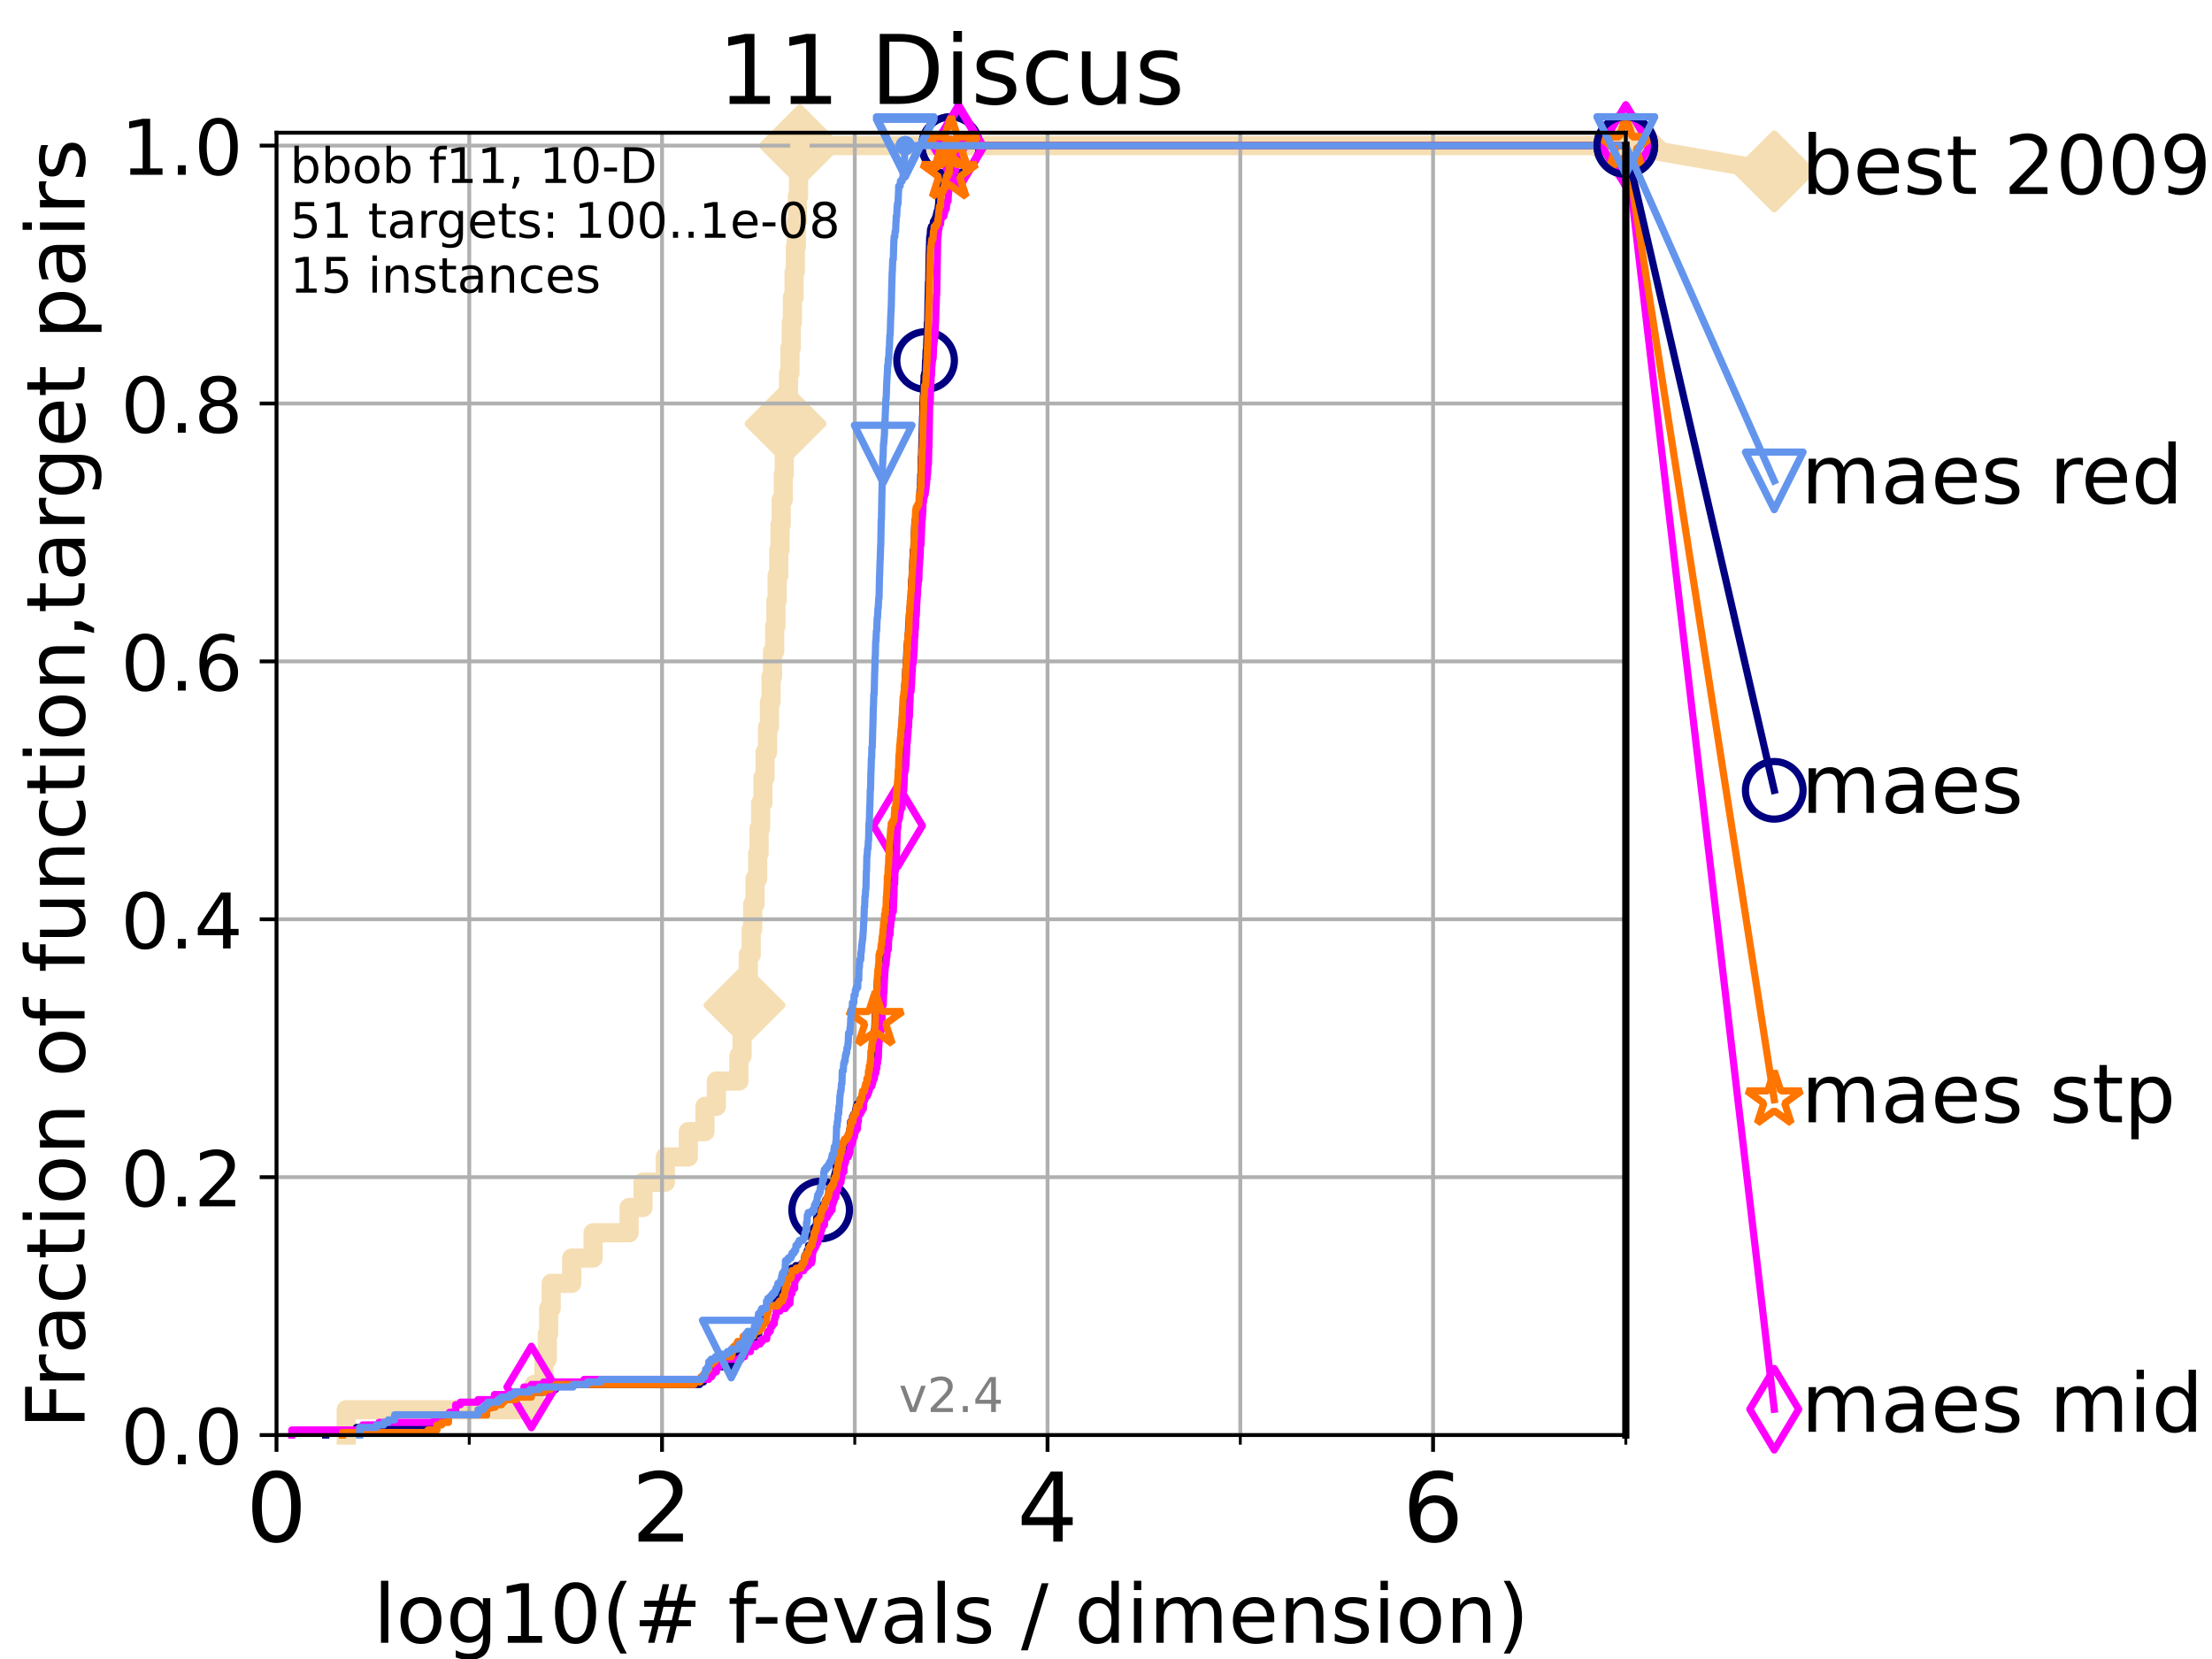 <?xml version="1.0" encoding="utf-8" standalone="no"?>
<!DOCTYPE svg PUBLIC "-//W3C//DTD SVG 1.1//EN"
  "http://www.w3.org/Graphics/SVG/1.1/DTD/svg11.dtd">
<!-- Created with matplotlib (https://matplotlib.org/) -->
<svg height="345.6pt" version="1.1" viewBox="0 0 460.8 345.6" width="460.8pt" xmlns="http://www.w3.org/2000/svg" xmlns:xlink="http://www.w3.org/1999/xlink">
 <defs>
  <style type="text/css">*{stroke-linecap:butt;stroke-linejoin:round;}</style>
 </defs>
 <g id="figure_1">
  <g id="patch_1">
   <path d="M 0 345.6 
L 460.8 345.6 
L 460.8 0 
L 0 0 
z
" style="fill:#ffffff;"/>
  </g>
  <g id="axes_1">
   <g id="patch_2">
    <path d="M 57.6 298.944 
L 338.688 298.944 
L 338.688 27.648 
L 57.6 27.648 
z
" style="fill:#ffffff;"/>
   </g>
   <g id="line2d_1">
    <path d="M 72.125 298.944 
L 72.125 293.677 
L 111.266 293.677 
L 111.266 288.41 
L 113.311 288.41 
L 113.311 283.143 
L 114.012 283.143 
L 114.012 277.877 
L 114.284 277.877 
L 114.284 272.61 
L 114.817 272.61 
L 114.817 267.343 
L 119.097 267.343 
L 119.097 262.076 
L 123.554 262.076 
L 123.554 256.809 
L 131.056 256.809 
L 131.056 251.542 
L 133.954 251.542 
L 133.954 246.275 
L 138.612 246.275 
L 138.612 241.009 
L 143.388 241.009 
L 143.388 235.742 
L 146.854 235.742 
L 146.854 230.475 
L 149.232 230.475 
L 149.232 225.208 
L 153.932 225.208 
L 153.932 219.941 
L 154.588 219.941 
L 154.588 214.674 
L 155.09 214.674 
L 155.09 209.407 
L 155.463 209.407 
L 155.463 204.141 
L 155.879 204.141 
L 155.879 198.874 
L 156.491 198.874 
L 156.491 193.607 
L 156.8 193.607 
L 156.8 188.34 
L 157.289 188.34 
L 157.289 183.073 
L 157.837 183.073 
L 157.837 177.806 
L 158.13 177.806 
L 158.13 172.539 
L 158.455 172.539 
L 158.455 167.272 
L 158.932 167.272 
L 158.932 162.006 
L 159.375 162.006 
L 159.375 156.739 
L 159.902 156.739 
L 159.902 151.472 
L 160.293 151.472 
L 160.293 146.205 
L 160.623 146.205 
L 160.623 140.938 
L 160.938 140.938 
L 160.938 135.671 
L 161.379 135.671 
L 161.379 130.404 
L 161.636 130.404 
L 161.636 125.138 
L 161.894 125.138 
L 161.894 119.871 
L 162.239 119.871 
L 162.239 114.604 
L 162.483 114.604 
L 162.483 109.337 
L 162.737 109.337 
L 162.737 104.07 
L 163.181 104.07 
L 163.181 98.803 
L 163.372 98.803 
L 163.372 93.536 
L 163.654 93.536 
L 163.654 88.27 
L 163.93 88.27 
L 163.93 83.003 
L 164.272 83.003 
L 164.272 77.736 
L 164.566 77.736 
L 164.566 72.469 
L 164.832 72.469 
L 164.832 67.202 
L 165.062 67.202 
L 165.062 61.935 
L 165.422 61.935 
L 165.422 56.668 
L 165.686 56.668 
L 165.686 51.402 
L 165.884 51.402 
L 165.884 46.135 
L 166.1 46.135 
L 166.1 40.868 
L 166.354 40.868 
L 166.354 35.601 
L 166.639 35.601 
L 166.639 30.334 
L 338.688 30.334 
" style="fill:none;stroke:#f5deb3;stroke-linecap:square;stroke-width:4;"/>
   </g>
   <g id="line2d_2">
    <defs>
     <path d="M -0 7.778 
L 7.778 0 
L 0 -7.778 
L -7.778 -0 
z
" id="m86d8b1febc" style="stroke:#f5deb3;stroke-linejoin:miter;stroke-width:1.5;"/>
    </defs>
    <g>
     <use style="fill:#f5deb3;stroke:#f5deb3;stroke-linejoin:miter;stroke-width:1.5;" x="155.09" xlink:href="#m86d8b1febc" y="209.407"/>
     <use style="fill:#f5deb3;stroke:#f5deb3;stroke-linejoin:miter;stroke-width:1.5;" x="163.654" xlink:href="#m86d8b1febc" y="88.27"/>
     <use style="fill:#f5deb3;stroke:#f5deb3;stroke-linejoin:miter;stroke-width:1.5;" x="166.639" xlink:href="#m86d8b1febc" y="30.334"/>
     <use style="fill:#f5deb3;stroke:#f5deb3;stroke-linejoin:miter;stroke-width:1.5;" x="166.639" xlink:href="#m86d8b1febc" y="30.334"/>
     <use style="fill:#f5deb3;stroke:#f5deb3;stroke-linejoin:miter;stroke-width:1.5;" x="338.688" xlink:href="#m86d8b1febc" y="30.334"/>
    </g>
   </g>
   <g id="line2d_3">
    <path style="fill:none;stroke:#f5deb3;stroke-linecap:square;stroke-width:4;"/>
    <g/>
   </g>
   <g id="line2d_4">
    <path d="M 338.688 30.334 
L 369.608 35.706 
" style="fill:none;stroke:#f5deb3;stroke-linecap:square;stroke-width:4;"/>
    <g>
     <use style="fill:#f5deb3;stroke:#f5deb3;stroke-linejoin:miter;stroke-width:1.5;" x="338.688" xlink:href="#m86d8b1febc" y="30.334"/>
     <use style="fill:#f5deb3;stroke:#f5deb3;stroke-linejoin:miter;stroke-width:1.5;" x="369.608" xlink:href="#m86d8b1febc" y="35.706"/>
    </g>
   </g>
   <g id="matplotlib.axis_1">
    <g id="xtick_1">
     <g id="line2d_5">
      <path clip-path="url(#p5a21393004)" d="M 57.6 298.944 
L 57.6 27.648 
" style="fill:none;stroke:#b0b0b0;stroke-linecap:square;stroke-width:0.8;"/>
     </g>
     <g id="line2d_6">
      <defs>
       <path d="M 0 0 
L 0 3.5 
" id="m5b3e3c8e41" style="stroke:#000000;stroke-width:0.8;"/>
      </defs>
      <g>
       <use style="stroke:#000000;stroke-width:0.8;" x="57.6" xlink:href="#m5b3e3c8e41" y="298.944"/>
      </g>
     </g>
     <g id="text_1">
      <!-- 0 -->
      <g transform="translate(51.237 321.141)scale(0.2 -0.2)">
       <defs>
        <path d="M 31.781 66.406 
Q 24.172 66.406 20.328 58.906 
Q 16.5 51.422 16.5 36.375 
Q 16.5 21.391 20.328 13.891 
Q 24.172 6.391 31.781 6.391 
Q 39.453 6.391 43.281 13.891 
Q 47.125 21.391 47.125 36.375 
Q 47.125 51.422 43.281 58.906 
Q 39.453 66.406 31.781 66.406 
z
M 31.781 74.219 
Q 44.047 74.219 50.516 64.516 
Q 56.984 54.828 56.984 36.375 
Q 56.984 17.969 50.516 8.266 
Q 44.047 -1.422 31.781 -1.422 
Q 19.531 -1.422 13.062 8.266 
Q 6.594 17.969 6.594 36.375 
Q 6.594 54.828 13.062 64.516 
Q 19.531 74.219 31.781 74.219 
z
" id="DejaVuSans-48"/>
       </defs>
       <use xlink:href="#DejaVuSans-48"/>
      </g>
     </g>
    </g>
    <g id="xtick_2">
     <g id="line2d_7">
      <path clip-path="url(#p5a21393004)" d="M 137.911 298.944 
L 137.911 27.648 
" style="fill:none;stroke:#b0b0b0;stroke-linecap:square;stroke-width:0.8;"/>
     </g>
     <g id="line2d_8">
      <g>
       <use style="stroke:#000000;stroke-width:0.8;" x="137.911" xlink:href="#m5b3e3c8e41" y="298.944"/>
      </g>
     </g>
     <g id="text_2">
      <!-- 2 -->
      <g transform="translate(131.548 321.141)scale(0.2 -0.2)">
       <defs>
        <path d="M 19.188 8.297 
L 53.609 8.297 
L 53.609 0 
L 7.328 0 
L 7.328 8.297 
Q 12.938 14.109 22.625 23.891 
Q 32.328 33.688 34.812 36.531 
Q 39.547 41.844 41.422 45.531 
Q 43.312 49.219 43.312 52.781 
Q 43.312 58.594 39.234 62.25 
Q 35.156 65.922 28.609 65.922 
Q 23.969 65.922 18.812 64.312 
Q 13.672 62.703 7.812 59.422 
L 7.812 69.391 
Q 13.766 71.781 18.938 73 
Q 24.125 74.219 28.422 74.219 
Q 39.75 74.219 46.484 68.547 
Q 53.219 62.891 53.219 53.422 
Q 53.219 48.922 51.531 44.891 
Q 49.859 40.875 45.406 35.406 
Q 44.188 33.984 37.641 27.219 
Q 31.109 20.453 19.188 8.297 
z
" id="DejaVuSans-50"/>
       </defs>
       <use xlink:href="#DejaVuSans-50"/>
      </g>
     </g>
    </g>
    <g id="xtick_3">
     <g id="line2d_9">
      <path clip-path="url(#p5a21393004)" d="M 218.222 298.944 
L 218.222 27.648 
" style="fill:none;stroke:#b0b0b0;stroke-linecap:square;stroke-width:0.8;"/>
     </g>
     <g id="line2d_10">
      <g>
       <use style="stroke:#000000;stroke-width:0.8;" x="218.222" xlink:href="#m5b3e3c8e41" y="298.944"/>
      </g>
     </g>
     <g id="text_3">
      <!-- 4 -->
      <g transform="translate(211.859 321.141)scale(0.2 -0.2)">
       <defs>
        <path d="M 37.797 64.312 
L 12.891 25.391 
L 37.797 25.391 
z
M 35.203 72.906 
L 47.609 72.906 
L 47.609 25.391 
L 58.016 25.391 
L 58.016 17.188 
L 47.609 17.188 
L 47.609 0 
L 37.797 0 
L 37.797 17.188 
L 4.891 17.188 
L 4.891 26.703 
z
" id="DejaVuSans-52"/>
       </defs>
       <use xlink:href="#DejaVuSans-52"/>
      </g>
     </g>
    </g>
    <g id="xtick_4">
     <g id="line2d_11">
      <path clip-path="url(#p5a21393004)" d="M 298.533 298.944 
L 298.533 27.648 
" style="fill:none;stroke:#b0b0b0;stroke-linecap:square;stroke-width:0.8;"/>
     </g>
     <g id="line2d_12">
      <g>
       <use style="stroke:#000000;stroke-width:0.8;" x="298.533" xlink:href="#m5b3e3c8e41" y="298.944"/>
      </g>
     </g>
     <g id="text_4">
      <!-- 6 -->
      <g transform="translate(292.17 321.141)scale(0.2 -0.2)">
       <defs>
        <path d="M 33.016 40.375 
Q 26.375 40.375 22.484 35.828 
Q 18.609 31.297 18.609 23.391 
Q 18.609 15.531 22.484 10.953 
Q 26.375 6.391 33.016 6.391 
Q 39.656 6.391 43.531 10.953 
Q 47.406 15.531 47.406 23.391 
Q 47.406 31.297 43.531 35.828 
Q 39.656 40.375 33.016 40.375 
z
M 52.594 71.297 
L 52.594 62.312 
Q 48.875 64.062 45.094 64.984 
Q 41.312 65.922 37.594 65.922 
Q 27.828 65.922 22.672 59.328 
Q 17.531 52.734 16.797 39.406 
Q 19.672 43.656 24.016 45.922 
Q 28.375 48.188 33.594 48.188 
Q 44.578 48.188 50.953 41.516 
Q 57.328 34.859 57.328 23.391 
Q 57.328 12.156 50.688 5.359 
Q 44.047 -1.422 33.016 -1.422 
Q 20.359 -1.422 13.672 8.266 
Q 6.984 17.969 6.984 36.375 
Q 6.984 53.656 15.188 63.938 
Q 23.391 74.219 37.203 74.219 
Q 40.922 74.219 44.703 73.484 
Q 48.484 72.75 52.594 71.297 
z
" id="DejaVuSans-54"/>
       </defs>
       <use xlink:href="#DejaVuSans-54"/>
      </g>
     </g>
    </g>
    <g id="xtick_5">
     <g id="line2d_13">
      <path clip-path="url(#p5a21393004)" d="M 97.755 298.944 
L 97.755 27.648 
" style="fill:none;stroke:#b0b0b0;stroke-linecap:square;stroke-width:0.8;"/>
     </g>
     <g id="line2d_14">
      <defs>
       <path d="M 0 0 
L 0 2 
" id="mc787649356" style="stroke:#000000;stroke-width:0.6;"/>
      </defs>
      <g>
       <use style="stroke:#000000;stroke-width:0.6;" x="97.755" xlink:href="#mc787649356" y="298.944"/>
      </g>
     </g>
    </g>
    <g id="xtick_6">
     <g id="line2d_15">
      <path clip-path="url(#p5a21393004)" d="M 178.066 298.944 
L 178.066 27.648 
" style="fill:none;stroke:#b0b0b0;stroke-linecap:square;stroke-width:0.8;"/>
     </g>
     <g id="line2d_16">
      <g>
       <use style="stroke:#000000;stroke-width:0.6;" x="178.066" xlink:href="#mc787649356" y="298.944"/>
      </g>
     </g>
    </g>
    <g id="xtick_7">
     <g id="line2d_17">
      <path clip-path="url(#p5a21393004)" d="M 258.377 298.944 
L 258.377 27.648 
" style="fill:none;stroke:#b0b0b0;stroke-linecap:square;stroke-width:0.8;"/>
     </g>
     <g id="line2d_18">
      <g>
       <use style="stroke:#000000;stroke-width:0.6;" x="258.377" xlink:href="#mc787649356" y="298.944"/>
      </g>
     </g>
    </g>
    <g id="xtick_8">
     <g id="line2d_19">
      <path clip-path="url(#p5a21393004)" d="M 338.688 298.944 
L 338.688 27.648 
" style="fill:none;stroke:#b0b0b0;stroke-linecap:square;stroke-width:0.8;"/>
     </g>
     <g id="line2d_20">
      <g>
       <use style="stroke:#000000;stroke-width:0.6;" x="338.688" xlink:href="#mc787649356" y="298.944"/>
      </g>
     </g>
    </g>
    <g id="text_5">
     <!-- log10(# f-evals / dimension) -->
     <g transform="translate(77.764 342.218)scale(0.17 -0.17)">
      <defs>
       <path d="M 9.422 75.984 
L 18.406 75.984 
L 18.406 0 
L 9.422 0 
z
" id="DejaVuSans-108"/>
       <path d="M 30.609 48.391 
Q 23.391 48.391 19.188 42.75 
Q 14.984 37.109 14.984 27.297 
Q 14.984 17.484 19.156 11.844 
Q 23.344 6.203 30.609 6.203 
Q 37.797 6.203 41.984 11.859 
Q 46.188 17.531 46.188 27.297 
Q 46.188 37.016 41.984 42.703 
Q 37.797 48.391 30.609 48.391 
z
M 30.609 56 
Q 42.328 56 49.016 48.375 
Q 55.719 40.766 55.719 27.297 
Q 55.719 13.875 49.016 6.219 
Q 42.328 -1.422 30.609 -1.422 
Q 18.844 -1.422 12.172 6.219 
Q 5.516 13.875 5.516 27.297 
Q 5.516 40.766 12.172 48.375 
Q 18.844 56 30.609 56 
z
" id="DejaVuSans-111"/>
       <path d="M 45.406 27.984 
Q 45.406 37.75 41.375 43.109 
Q 37.359 48.484 30.078 48.484 
Q 22.859 48.484 18.828 43.109 
Q 14.797 37.75 14.797 27.984 
Q 14.797 18.266 18.828 12.891 
Q 22.859 7.516 30.078 7.516 
Q 37.359 7.516 41.375 12.891 
Q 45.406 18.266 45.406 27.984 
z
M 54.391 6.781 
Q 54.391 -7.172 48.188 -13.984 
Q 42 -20.797 29.203 -20.797 
Q 24.469 -20.797 20.266 -20.094 
Q 16.062 -19.391 12.109 -17.922 
L 12.109 -9.188 
Q 16.062 -11.328 19.922 -12.344 
Q 23.781 -13.375 27.781 -13.375 
Q 36.625 -13.375 41.016 -8.766 
Q 45.406 -4.156 45.406 5.172 
L 45.406 9.625 
Q 42.625 4.781 38.281 2.391 
Q 33.938 0 27.875 0 
Q 17.828 0 11.672 7.656 
Q 5.516 15.328 5.516 27.984 
Q 5.516 40.672 11.672 48.328 
Q 17.828 56 27.875 56 
Q 33.938 56 38.281 53.609 
Q 42.625 51.219 45.406 46.391 
L 45.406 54.688 
L 54.391 54.688 
z
" id="DejaVuSans-103"/>
       <path d="M 12.406 8.297 
L 28.516 8.297 
L 28.516 63.922 
L 10.984 60.406 
L 10.984 69.391 
L 28.422 72.906 
L 38.281 72.906 
L 38.281 8.297 
L 54.391 8.297 
L 54.391 0 
L 12.406 0 
z
" id="DejaVuSans-49"/>
       <path d="M 31 75.875 
Q 24.469 64.656 21.281 53.656 
Q 18.109 42.672 18.109 31.391 
Q 18.109 20.125 21.312 9.062 
Q 24.516 -2 31 -13.188 
L 23.188 -13.188 
Q 15.875 -1.703 12.234 9.375 
Q 8.594 20.453 8.594 31.391 
Q 8.594 42.281 12.203 53.312 
Q 15.828 64.359 23.188 75.875 
z
" id="DejaVuSans-40"/>
       <path d="M 51.125 44 
L 36.922 44 
L 32.812 27.688 
L 47.125 27.688 
z
M 43.797 71.781 
L 38.719 51.516 
L 52.984 51.516 
L 58.109 71.781 
L 65.922 71.781 
L 60.891 51.516 
L 76.125 51.516 
L 76.125 44 
L 58.984 44 
L 54.984 27.688 
L 70.516 27.688 
L 70.516 20.219 
L 53.078 20.219 
L 48 0 
L 40.188 0 
L 45.219 20.219 
L 30.906 20.219 
L 25.875 0 
L 18.016 0 
L 23.094 20.219 
L 7.719 20.219 
L 7.719 27.688 
L 24.906 27.688 
L 29 44 
L 13.281 44 
L 13.281 51.516 
L 30.906 51.516 
L 35.891 71.781 
z
" id="DejaVuSans-35"/>
       <path id="DejaVuSans-32"/>
       <path d="M 37.109 75.984 
L 37.109 68.5 
L 28.516 68.5 
Q 23.688 68.5 21.797 66.547 
Q 19.922 64.594 19.922 59.516 
L 19.922 54.688 
L 34.719 54.688 
L 34.719 47.703 
L 19.922 47.703 
L 19.922 0 
L 10.891 0 
L 10.891 47.703 
L 2.297 47.703 
L 2.297 54.688 
L 10.891 54.688 
L 10.891 58.5 
Q 10.891 67.625 15.141 71.797 
Q 19.391 75.984 28.609 75.984 
z
" id="DejaVuSans-102"/>
       <path d="M 4.891 31.391 
L 31.203 31.391 
L 31.203 23.391 
L 4.891 23.391 
z
" id="DejaVuSans-45"/>
       <path d="M 56.203 29.594 
L 56.203 25.203 
L 14.891 25.203 
Q 15.484 15.922 20.484 11.062 
Q 25.484 6.203 34.422 6.203 
Q 39.594 6.203 44.453 7.469 
Q 49.312 8.734 54.109 11.281 
L 54.109 2.781 
Q 49.266 0.734 44.188 -0.344 
Q 39.109 -1.422 33.891 -1.422 
Q 20.797 -1.422 13.156 6.188 
Q 5.516 13.812 5.516 26.812 
Q 5.516 40.234 12.766 48.109 
Q 20.016 56 32.328 56 
Q 43.359 56 49.781 48.891 
Q 56.203 41.797 56.203 29.594 
z
M 47.219 32.234 
Q 47.125 39.594 43.094 43.984 
Q 39.062 48.391 32.422 48.391 
Q 24.906 48.391 20.391 44.141 
Q 15.875 39.891 15.188 32.172 
z
" id="DejaVuSans-101"/>
       <path d="M 2.984 54.688 
L 12.5 54.688 
L 29.594 8.797 
L 46.688 54.688 
L 56.203 54.688 
L 35.688 0 
L 23.484 0 
z
" id="DejaVuSans-118"/>
       <path d="M 34.281 27.484 
Q 23.391 27.484 19.188 25 
Q 14.984 22.516 14.984 16.5 
Q 14.984 11.719 18.141 8.906 
Q 21.297 6.109 26.703 6.109 
Q 34.188 6.109 38.703 11.406 
Q 43.219 16.703 43.219 25.484 
L 43.219 27.484 
z
M 52.203 31.203 
L 52.203 0 
L 43.219 0 
L 43.219 8.297 
Q 40.141 3.328 35.547 0.953 
Q 30.953 -1.422 24.312 -1.422 
Q 15.922 -1.422 10.953 3.297 
Q 6 8.016 6 15.922 
Q 6 25.141 12.172 29.828 
Q 18.359 34.516 30.609 34.516 
L 43.219 34.516 
L 43.219 35.406 
Q 43.219 41.609 39.141 45 
Q 35.062 48.391 27.688 48.391 
Q 23 48.391 18.547 47.266 
Q 14.109 46.141 10.016 43.891 
L 10.016 52.203 
Q 14.938 54.109 19.578 55.047 
Q 24.219 56 28.609 56 
Q 40.484 56 46.344 49.844 
Q 52.203 43.703 52.203 31.203 
z
" id="DejaVuSans-97"/>
       <path d="M 44.281 53.078 
L 44.281 44.578 
Q 40.484 46.531 36.375 47.5 
Q 32.281 48.484 27.875 48.484 
Q 21.188 48.484 17.844 46.438 
Q 14.5 44.391 14.5 40.281 
Q 14.5 37.156 16.891 35.375 
Q 19.281 33.594 26.516 31.984 
L 29.594 31.297 
Q 39.156 29.25 43.188 25.516 
Q 47.219 21.781 47.219 15.094 
Q 47.219 7.469 41.188 3.016 
Q 35.156 -1.422 24.609 -1.422 
Q 20.219 -1.422 15.453 -0.562 
Q 10.688 0.297 5.422 2 
L 5.422 11.281 
Q 10.406 8.688 15.234 7.391 
Q 20.062 6.109 24.812 6.109 
Q 31.156 6.109 34.562 8.281 
Q 37.984 10.453 37.984 14.406 
Q 37.984 18.062 35.516 20.016 
Q 33.062 21.969 24.703 23.781 
L 21.578 24.516 
Q 13.234 26.266 9.516 29.906 
Q 5.812 33.547 5.812 39.891 
Q 5.812 47.609 11.281 51.797 
Q 16.75 56 26.812 56 
Q 31.781 56 36.172 55.266 
Q 40.578 54.547 44.281 53.078 
z
" id="DejaVuSans-115"/>
       <path d="M 25.391 72.906 
L 33.688 72.906 
L 8.297 -9.281 
L 0 -9.281 
z
" id="DejaVuSans-47"/>
       <path d="M 45.406 46.391 
L 45.406 75.984 
L 54.391 75.984 
L 54.391 0 
L 45.406 0 
L 45.406 8.203 
Q 42.578 3.328 38.25 0.953 
Q 33.938 -1.422 27.875 -1.422 
Q 17.969 -1.422 11.734 6.484 
Q 5.516 14.406 5.516 27.297 
Q 5.516 40.188 11.734 48.094 
Q 17.969 56 27.875 56 
Q 33.938 56 38.25 53.625 
Q 42.578 51.266 45.406 46.391 
z
M 14.797 27.297 
Q 14.797 17.391 18.875 11.75 
Q 22.953 6.109 30.078 6.109 
Q 37.203 6.109 41.297 11.75 
Q 45.406 17.391 45.406 27.297 
Q 45.406 37.203 41.297 42.844 
Q 37.203 48.484 30.078 48.484 
Q 22.953 48.484 18.875 42.844 
Q 14.797 37.203 14.797 27.297 
z
" id="DejaVuSans-100"/>
       <path d="M 9.422 54.688 
L 18.406 54.688 
L 18.406 0 
L 9.422 0 
z
M 9.422 75.984 
L 18.406 75.984 
L 18.406 64.594 
L 9.422 64.594 
z
" id="DejaVuSans-105"/>
       <path d="M 52 44.188 
Q 55.375 50.25 60.062 53.125 
Q 64.75 56 71.094 56 
Q 79.641 56 84.281 50.016 
Q 88.922 44.047 88.922 33.016 
L 88.922 0 
L 79.891 0 
L 79.891 32.719 
Q 79.891 40.578 77.094 44.375 
Q 74.312 48.188 68.609 48.188 
Q 61.625 48.188 57.562 43.547 
Q 53.516 38.922 53.516 30.906 
L 53.516 0 
L 44.484 0 
L 44.484 32.719 
Q 44.484 40.625 41.703 44.406 
Q 38.922 48.188 33.109 48.188 
Q 26.219 48.188 22.156 43.531 
Q 18.109 38.875 18.109 30.906 
L 18.109 0 
L 9.078 0 
L 9.078 54.688 
L 18.109 54.688 
L 18.109 46.188 
Q 21.188 51.219 25.484 53.609 
Q 29.781 56 35.688 56 
Q 41.656 56 45.828 52.969 
Q 50 49.953 52 44.188 
z
" id="DejaVuSans-109"/>
       <path d="M 54.891 33.016 
L 54.891 0 
L 45.906 0 
L 45.906 32.719 
Q 45.906 40.484 42.875 44.328 
Q 39.844 48.188 33.797 48.188 
Q 26.516 48.188 22.312 43.547 
Q 18.109 38.922 18.109 30.906 
L 18.109 0 
L 9.078 0 
L 9.078 54.688 
L 18.109 54.688 
L 18.109 46.188 
Q 21.344 51.125 25.703 53.562 
Q 30.078 56 35.797 56 
Q 45.219 56 50.047 50.172 
Q 54.891 44.344 54.891 33.016 
z
" id="DejaVuSans-110"/>
       <path d="M 8.016 75.875 
L 15.828 75.875 
Q 23.141 64.359 26.781 53.312 
Q 30.422 42.281 30.422 31.391 
Q 30.422 20.453 26.781 9.375 
Q 23.141 -1.703 15.828 -13.188 
L 8.016 -13.188 
Q 14.5 -2 17.703 9.062 
Q 20.906 20.125 20.906 31.391 
Q 20.906 42.672 17.703 53.656 
Q 14.5 64.656 8.016 75.875 
z
" id="DejaVuSans-41"/>
      </defs>
      <use xlink:href="#DejaVuSans-108"/>
      <use x="27.783" xlink:href="#DejaVuSans-111"/>
      <use x="88.965" xlink:href="#DejaVuSans-103"/>
      <use x="152.441" xlink:href="#DejaVuSans-49"/>
      <use x="216.064" xlink:href="#DejaVuSans-48"/>
      <use x="279.688" xlink:href="#DejaVuSans-40"/>
      <use x="318.701" xlink:href="#DejaVuSans-35"/>
      <use x="402.49" xlink:href="#DejaVuSans-32"/>
      <use x="434.277" xlink:href="#DejaVuSans-102"/>
      <use x="463.982" xlink:href="#DejaVuSans-45"/>
      <use x="500.066" xlink:href="#DejaVuSans-101"/>
      <use x="561.59" xlink:href="#DejaVuSans-118"/>
      <use x="620.77" xlink:href="#DejaVuSans-97"/>
      <use x="682.049" xlink:href="#DejaVuSans-108"/>
      <use x="709.832" xlink:href="#DejaVuSans-115"/>
      <use x="761.932" xlink:href="#DejaVuSans-32"/>
      <use x="793.719" xlink:href="#DejaVuSans-47"/>
      <use x="827.41" xlink:href="#DejaVuSans-32"/>
      <use x="859.197" xlink:href="#DejaVuSans-100"/>
      <use x="922.674" xlink:href="#DejaVuSans-105"/>
      <use x="950.457" xlink:href="#DejaVuSans-109"/>
      <use x="1047.869" xlink:href="#DejaVuSans-101"/>
      <use x="1109.393" xlink:href="#DejaVuSans-110"/>
      <use x="1172.771" xlink:href="#DejaVuSans-115"/>
      <use x="1224.871" xlink:href="#DejaVuSans-105"/>
      <use x="1252.654" xlink:href="#DejaVuSans-111"/>
      <use x="1313.836" xlink:href="#DejaVuSans-110"/>
      <use x="1377.215" xlink:href="#DejaVuSans-41"/>
     </g>
    </g>
   </g>
   <g id="matplotlib.axis_2">
    <g id="ytick_1">
     <g id="line2d_21">
      <path clip-path="url(#p5a21393004)" d="M 57.6 298.944 
L 338.688 298.944 
" style="fill:none;stroke:#b0b0b0;stroke-linecap:square;stroke-width:0.8;"/>
     </g>
     <g id="line2d_22">
      <defs>
       <path d="M 0 0 
L -3.5 0 
" id="m4cff4f96f0" style="stroke:#000000;stroke-width:0.8;"/>
      </defs>
      <g>
       <use style="stroke:#000000;stroke-width:0.8;" x="57.6" xlink:href="#m4cff4f96f0" y="298.944"/>
      </g>
     </g>
     <g id="text_6">
      <!-- 0.0 -->
      <g transform="translate(25.155 305.023)scale(0.16 -0.16)">
       <defs>
        <path d="M 10.688 12.406 
L 21 12.406 
L 21 0 
L 10.688 0 
z
" id="DejaVuSans-46"/>
       </defs>
       <use xlink:href="#DejaVuSans-48"/>
       <use x="63.623" xlink:href="#DejaVuSans-46"/>
       <use x="95.41" xlink:href="#DejaVuSans-48"/>
      </g>
     </g>
    </g>
    <g id="ytick_2">
     <g id="line2d_23">
      <path clip-path="url(#p5a21393004)" d="M 57.6 245.222 
L 338.688 245.222 
" style="fill:none;stroke:#b0b0b0;stroke-linecap:square;stroke-width:0.8;"/>
     </g>
     <g id="line2d_24">
      <g>
       <use style="stroke:#000000;stroke-width:0.8;" x="57.6" xlink:href="#m4cff4f96f0" y="245.222"/>
      </g>
     </g>
     <g id="text_7">
      <!-- 0.2 -->
      <g transform="translate(25.155 251.301)scale(0.16 -0.16)">
       <use xlink:href="#DejaVuSans-48"/>
       <use x="63.623" xlink:href="#DejaVuSans-46"/>
       <use x="95.41" xlink:href="#DejaVuSans-50"/>
      </g>
     </g>
    </g>
    <g id="ytick_3">
     <g id="line2d_25">
      <path clip-path="url(#p5a21393004)" d="M 57.6 191.5 
L 338.688 191.5 
" style="fill:none;stroke:#b0b0b0;stroke-linecap:square;stroke-width:0.8;"/>
     </g>
     <g id="line2d_26">
      <g>
       <use style="stroke:#000000;stroke-width:0.8;" x="57.6" xlink:href="#m4cff4f96f0" y="191.5"/>
      </g>
     </g>
     <g id="text_8">
      <!-- 0.4 -->
      <g transform="translate(25.155 197.579)scale(0.16 -0.16)">
       <use xlink:href="#DejaVuSans-48"/>
       <use x="63.623" xlink:href="#DejaVuSans-46"/>
       <use x="95.41" xlink:href="#DejaVuSans-52"/>
      </g>
     </g>
    </g>
    <g id="ytick_4">
     <g id="line2d_27">
      <path clip-path="url(#p5a21393004)" d="M 57.6 137.778 
L 338.688 137.778 
" style="fill:none;stroke:#b0b0b0;stroke-linecap:square;stroke-width:0.8;"/>
     </g>
     <g id="line2d_28">
      <g>
       <use style="stroke:#000000;stroke-width:0.8;" x="57.6" xlink:href="#m4cff4f96f0" y="137.778"/>
      </g>
     </g>
     <g id="text_9">
      <!-- 0.6 -->
      <g transform="translate(25.155 143.857)scale(0.16 -0.16)">
       <use xlink:href="#DejaVuSans-48"/>
       <use x="63.623" xlink:href="#DejaVuSans-46"/>
       <use x="95.41" xlink:href="#DejaVuSans-54"/>
      </g>
     </g>
    </g>
    <g id="ytick_5">
     <g id="line2d_29">
      <path clip-path="url(#p5a21393004)" d="M 57.6 84.056 
L 338.688 84.056 
" style="fill:none;stroke:#b0b0b0;stroke-linecap:square;stroke-width:0.8;"/>
     </g>
     <g id="line2d_30">
      <g>
       <use style="stroke:#000000;stroke-width:0.8;" x="57.6" xlink:href="#m4cff4f96f0" y="84.056"/>
      </g>
     </g>
     <g id="text_10">
      <!-- 0.8 -->
      <g transform="translate(25.155 90.135)scale(0.16 -0.16)">
       <defs>
        <path d="M 31.781 34.625 
Q 24.75 34.625 20.719 30.859 
Q 16.703 27.094 16.703 20.516 
Q 16.703 13.922 20.719 10.156 
Q 24.75 6.391 31.781 6.391 
Q 38.812 6.391 42.859 10.172 
Q 46.922 13.969 46.922 20.516 
Q 46.922 27.094 42.891 30.859 
Q 38.875 34.625 31.781 34.625 
z
M 21.922 38.812 
Q 15.578 40.375 12.031 44.719 
Q 8.5 49.078 8.5 55.328 
Q 8.5 64.062 14.719 69.141 
Q 20.953 74.219 31.781 74.219 
Q 42.672 74.219 48.875 69.141 
Q 55.078 64.062 55.078 55.328 
Q 55.078 49.078 51.531 44.719 
Q 48 40.375 41.703 38.812 
Q 48.828 37.156 52.797 32.312 
Q 56.781 27.484 56.781 20.516 
Q 56.781 9.906 50.312 4.234 
Q 43.844 -1.422 31.781 -1.422 
Q 19.734 -1.422 13.25 4.234 
Q 6.781 9.906 6.781 20.516 
Q 6.781 27.484 10.781 32.312 
Q 14.797 37.156 21.922 38.812 
z
M 18.312 54.391 
Q 18.312 48.734 21.844 45.562 
Q 25.391 42.391 31.781 42.391 
Q 38.141 42.391 41.719 45.562 
Q 45.312 48.734 45.312 54.391 
Q 45.312 60.062 41.719 63.234 
Q 38.141 66.406 31.781 66.406 
Q 25.391 66.406 21.844 63.234 
Q 18.312 60.062 18.312 54.391 
z
" id="DejaVuSans-56"/>
       </defs>
       <use xlink:href="#DejaVuSans-48"/>
       <use x="63.623" xlink:href="#DejaVuSans-46"/>
       <use x="95.41" xlink:href="#DejaVuSans-56"/>
      </g>
     </g>
    </g>
    <g id="ytick_6">
     <g id="line2d_31">
      <path clip-path="url(#p5a21393004)" d="M 57.6 30.334 
L 338.688 30.334 
" style="fill:none;stroke:#b0b0b0;stroke-linecap:square;stroke-width:0.8;"/>
     </g>
     <g id="line2d_32">
      <g>
       <use style="stroke:#000000;stroke-width:0.8;" x="57.6" xlink:href="#m4cff4f96f0" y="30.334"/>
      </g>
     </g>
     <g id="text_11">
      <!-- 1.0 -->
      <g transform="translate(25.155 36.413)scale(0.16 -0.16)">
       <use xlink:href="#DejaVuSans-49"/>
       <use x="63.623" xlink:href="#DejaVuSans-46"/>
       <use x="95.41" xlink:href="#DejaVuSans-48"/>
      </g>
     </g>
    </g>
    <g id="text_12">
     <!-- Fraction of function,target pairs -->
     <g transform="translate(17.62 297.681)rotate(-90)scale(0.17 -0.17)">
      <defs>
       <path d="M 9.812 72.906 
L 51.703 72.906 
L 51.703 64.594 
L 19.672 64.594 
L 19.672 43.109 
L 48.578 43.109 
L 48.578 34.812 
L 19.672 34.812 
L 19.672 0 
L 9.812 0 
z
" id="DejaVuSans-70"/>
       <path d="M 41.109 46.297 
Q 39.594 47.172 37.812 47.578 
Q 36.031 48 33.891 48 
Q 26.266 48 22.188 43.047 
Q 18.109 38.094 18.109 28.812 
L 18.109 0 
L 9.078 0 
L 9.078 54.688 
L 18.109 54.688 
L 18.109 46.188 
Q 20.953 51.172 25.484 53.578 
Q 30.031 56 36.531 56 
Q 37.453 56 38.578 55.875 
Q 39.703 55.766 41.062 55.516 
z
" id="DejaVuSans-114"/>
       <path d="M 48.781 52.594 
L 48.781 44.188 
Q 44.969 46.297 41.141 47.344 
Q 37.312 48.391 33.406 48.391 
Q 24.656 48.391 19.812 42.844 
Q 14.984 37.312 14.984 27.297 
Q 14.984 17.281 19.812 11.734 
Q 24.656 6.203 33.406 6.203 
Q 37.312 6.203 41.141 7.25 
Q 44.969 8.297 48.781 10.406 
L 48.781 2.094 
Q 45.016 0.344 40.984 -0.531 
Q 36.969 -1.422 32.422 -1.422 
Q 20.062 -1.422 12.781 6.344 
Q 5.516 14.109 5.516 27.297 
Q 5.516 40.672 12.859 48.328 
Q 20.219 56 33.016 56 
Q 37.156 56 41.109 55.141 
Q 45.062 54.297 48.781 52.594 
z
" id="DejaVuSans-99"/>
       <path d="M 18.312 70.219 
L 18.312 54.688 
L 36.812 54.688 
L 36.812 47.703 
L 18.312 47.703 
L 18.312 18.016 
Q 18.312 11.328 20.141 9.422 
Q 21.969 7.516 27.594 7.516 
L 36.812 7.516 
L 36.812 0 
L 27.594 0 
Q 17.188 0 13.234 3.875 
Q 9.281 7.766 9.281 18.016 
L 9.281 47.703 
L 2.688 47.703 
L 2.688 54.688 
L 9.281 54.688 
L 9.281 70.219 
z
" id="DejaVuSans-116"/>
       <path d="M 8.5 21.578 
L 8.5 54.688 
L 17.484 54.688 
L 17.484 21.922 
Q 17.484 14.156 20.5 10.266 
Q 23.531 6.391 29.594 6.391 
Q 36.859 6.391 41.078 11.031 
Q 45.312 15.672 45.312 23.688 
L 45.312 54.688 
L 54.297 54.688 
L 54.297 0 
L 45.312 0 
L 45.312 8.406 
Q 42.047 3.422 37.719 1 
Q 33.406 -1.422 27.688 -1.422 
Q 18.266 -1.422 13.375 4.438 
Q 8.5 10.297 8.5 21.578 
z
M 31.109 56 
z
" id="DejaVuSans-117"/>
       <path d="M 11.719 12.406 
L 22.016 12.406 
L 22.016 4 
L 14.016 -11.625 
L 7.719 -11.625 
L 11.719 4 
z
" id="DejaVuSans-44"/>
       <path d="M 18.109 8.203 
L 18.109 -20.797 
L 9.078 -20.797 
L 9.078 54.688 
L 18.109 54.688 
L 18.109 46.391 
Q 20.953 51.266 25.266 53.625 
Q 29.594 56 35.594 56 
Q 45.562 56 51.781 48.094 
Q 58.016 40.188 58.016 27.297 
Q 58.016 14.406 51.781 6.484 
Q 45.562 -1.422 35.594 -1.422 
Q 29.594 -1.422 25.266 0.953 
Q 20.953 3.328 18.109 8.203 
z
M 48.688 27.297 
Q 48.688 37.203 44.609 42.844 
Q 40.531 48.484 33.406 48.484 
Q 26.266 48.484 22.188 42.844 
Q 18.109 37.203 18.109 27.297 
Q 18.109 17.391 22.188 11.75 
Q 26.266 6.109 33.406 6.109 
Q 40.531 6.109 44.609 11.75 
Q 48.688 17.391 48.688 27.297 
z
" id="DejaVuSans-112"/>
      </defs>
      <use xlink:href="#DejaVuSans-70"/>
      <use x="50.27" xlink:href="#DejaVuSans-114"/>
      <use x="91.383" xlink:href="#DejaVuSans-97"/>
      <use x="152.662" xlink:href="#DejaVuSans-99"/>
      <use x="207.643" xlink:href="#DejaVuSans-116"/>
      <use x="246.852" xlink:href="#DejaVuSans-105"/>
      <use x="274.635" xlink:href="#DejaVuSans-111"/>
      <use x="335.816" xlink:href="#DejaVuSans-110"/>
      <use x="399.195" xlink:href="#DejaVuSans-32"/>
      <use x="430.982" xlink:href="#DejaVuSans-111"/>
      <use x="492.164" xlink:href="#DejaVuSans-102"/>
      <use x="527.369" xlink:href="#DejaVuSans-32"/>
      <use x="559.156" xlink:href="#DejaVuSans-102"/>
      <use x="594.361" xlink:href="#DejaVuSans-117"/>
      <use x="657.74" xlink:href="#DejaVuSans-110"/>
      <use x="721.119" xlink:href="#DejaVuSans-99"/>
      <use x="776.1" xlink:href="#DejaVuSans-116"/>
      <use x="815.309" xlink:href="#DejaVuSans-105"/>
      <use x="843.092" xlink:href="#DejaVuSans-111"/>
      <use x="904.273" xlink:href="#DejaVuSans-110"/>
      <use x="967.652" xlink:href="#DejaVuSans-44"/>
      <use x="999.439" xlink:href="#DejaVuSans-116"/>
      <use x="1038.648" xlink:href="#DejaVuSans-97"/>
      <use x="1099.928" xlink:href="#DejaVuSans-114"/>
      <use x="1139.291" xlink:href="#DejaVuSans-103"/>
      <use x="1202.768" xlink:href="#DejaVuSans-101"/>
      <use x="1264.291" xlink:href="#DejaVuSans-116"/>
      <use x="1303.5" xlink:href="#DejaVuSans-32"/>
      <use x="1335.287" xlink:href="#DejaVuSans-112"/>
      <use x="1398.764" xlink:href="#DejaVuSans-97"/>
      <use x="1460.043" xlink:href="#DejaVuSans-105"/>
      <use x="1487.826" xlink:href="#DejaVuSans-114"/>
      <use x="1528.939" xlink:href="#DejaVuSans-115"/>
     </g>
    </g>
   </g>
   <g id="line2d_33">
    <defs>
     <path d="M 0 1.5 
C 0.398 1.5 0.779 1.342 1.061 1.061 
C 1.342 0.779 1.5 0.398 1.5 0 
C 1.5 -0.398 1.342 -0.779 1.061 -1.061 
C 0.779 -1.342 0.398 -1.5 0 -1.5 
C -0.398 -1.5 -0.779 -1.342 -1.061 -1.061 
C -1.342 -0.779 -1.5 -0.398 -1.5 0 
C -1.5 0.398 -1.342 0.779 -1.061 1.061 
C -0.779 1.342 -0.398 1.5 0 1.5 
z
" id="m34ee562fce" style="stroke:#f5deb3;"/>
    </defs>
    <g>
     <use style="fill:#f5deb3;stroke:#f5deb3;" x="166.639" xlink:href="#m34ee562fce" y="30.334"/>
     <use style="fill:#f5deb3;stroke:#f5deb3;" x="166.639" xlink:href="#m34ee562fce" y="30.334"/>
    </g>
   </g>
   <g id="line2d_34">
    <defs>
     <path d="M 0 1.5 
C 0.398 1.5 0.779 1.342 1.061 1.061 
C 1.342 0.779 1.5 0.398 1.5 0 
C 1.5 -0.398 1.342 -0.779 1.061 -1.061 
C 0.779 -1.342 0.398 -1.5 0 -1.5 
C -0.398 -1.5 -0.779 -1.342 -1.061 -1.061 
C -1.342 -0.779 -1.5 -0.398 -1.5 0 
C -1.5 0.398 -1.342 0.779 -1.061 1.061 
C -0.779 1.342 -0.398 1.5 0 1.5 
z
" id="m83d0984ed1" style="stroke:#000080;"/>
    </defs>
    <g>
     <use style="fill:#000080;stroke:#000080;" x="198.033" xlink:href="#m83d0984ed1" y="30.334"/>
     <use style="fill:#000080;stroke:#000080;" x="198.033" xlink:href="#m83d0984ed1" y="30.334"/>
    </g>
   </g>
   <g id="line2d_35">
    <path d="M 67.851 298.944 
L 67.851 298.417 
L 74.263 298.417 
L 74.263 297.364 
L 89.135 297.364 
L 89.135 296.837 
L 91.03 296.837 
L 91.03 295.784 
L 92.027 295.784 
L 92.027 295.257 
L 93.197 295.257 
L 93.197 294.731 
L 101.366 294.731 
L 101.366 293.15 
L 102.597 293.15 
L 102.597 292.624 
L 103.118 292.624 
L 103.118 292.097 
L 104.474 292.097 
L 104.474 291.57 
L 104.942 291.57 
L 104.942 291.044 
L 107.515 291.044 
L 107.515 290.517 
L 110.694 290.517 
L 110.694 289.99 
L 114.619 289.99 
L 114.619 289.464 
L 115.711 289.464 
L 115.711 288.937 
L 116.203 288.937 
L 116.203 288.41 
L 145.755 288.41 
L 145.755 287.884 
L 146.559 287.884 
L 146.559 287.357 
L 146.875 287.357 
L 146.875 286.83 
L 147.206 286.83 
L 147.206 286.304 
L 147.63 286.304 
L 147.63 285.777 
L 148.239 285.777 
L 148.239 285.25 
L 148.864 285.25 
L 148.864 284.723 
L 152.429 284.723 
L 152.429 284.197 
L 152.64 284.197 
L 152.737 283.143 
L 153.309 283.143 
L 153.309 282.617 
L 153.574 282.617 
L 153.616 281.563 
L 154.675 281.563 
L 154.721 280.51 
L 155.779 280.51 
L 155.779 279.983 
L 156.688 279.983 
L 156.688 279.457 
L 156.859 279.457 
L 156.859 278.93 
L 157.105 278.93 
L 157.116 277.877 
L 158.053 277.877 
L 158.135 276.823 
L 158.32 276.823 
L 158.32 276.296 
L 158.535 276.296 
L 158.626 275.243 
L 158.795 275.243 
L 158.795 274.716 
L 159.212 274.716 
L 159.319 273.663 
L 159.598 273.663 
L 159.683 272.083 
L 159.798 272.083 
L 159.853 271.03 
L 160.03 271.03 
L 160.03 270.503 
L 162.321 270.503 
L 162.321 269.976 
L 162.963 269.976 
L 163.033 268.396 
L 163.34 268.396 
L 163.34 267.87 
L 163.477 267.87 
L 163.477 267.343 
L 163.875 267.343 
L 163.879 266.289 
L 164.032 266.289 
L 164.059 265.236 
L 164.395 265.236 
L 164.395 264.709 
L 164.855 264.709 
L 164.855 264.183 
L 165.768 264.183 
L 165.768 263.656 
L 167.07 263.656 
L 167.07 263.129 
L 167.526 263.129 
L 167.59 262.076 
L 167.672 262.076 
L 167.672 261.549 
L 167.98 261.549 
L 167.98 261.023 
L 168.181 261.023 
L 168.181 260.496 
L 168.407 260.496 
L 168.455 259.443 
L 169.117 259.443 
L 169.21 258.389 
L 169.3 258.389 
L 169.409 256.809 
L 169.458 256.809 
L 169.48 255.756 
L 169.934 255.756 
L 169.934 255.229 
L 170.081 255.229 
L 170.133 253.649 
L 170.642 253.649 
L 170.642 253.122 
L 170.891 253.122 
L 170.962 252.069 
L 171.067 252.069 
L 171.067 251.542 
L 171.297 251.542 
L 171.297 251.016 
L 171.814 251.016 
L 171.814 250.489 
L 171.995 250.489 
L 171.995 249.962 
L 172.448 249.962 
L 172.448 249.436 
L 172.626 249.436 
L 172.678 247.855 
L 172.855 247.855 
L 172.855 247.329 
L 173.47 247.329 
L 173.529 246.275 
L 173.695 246.275 
L 173.791 245.222 
L 173.876 245.222 
L 173.876 244.695 
L 174.006 244.695 
L 174.006 244.169 
L 174.118 244.169 
L 174.203 242.589 
L 174.482 242.589 
L 174.509 241.009 
L 174.84 241.009 
L 174.84 240.482 
L 175.032 240.482 
L 175.032 239.955 
L 175.395 239.955 
L 175.395 239.428 
L 175.817 239.428 
L 175.817 238.902 
L 175.995 238.902 
L 175.995 238.375 
L 176.106 238.375 
L 176.106 237.848 
L 176.333 237.848 
L 176.333 237.322 
L 176.605 237.322 
L 176.605 236.795 
L 176.836 236.795 
L 176.943 235.742 
L 177.035 235.742 
L 177.035 235.215 
L 177.155 235.215 
L 177.207 233.635 
L 177.612 233.635 
L 177.614 232.582 
L 177.868 232.582 
L 177.868 232.055 
L 178.195 232.055 
L 178.279 231.001 
L 178.393 231.001 
L 178.393 230.475 
L 178.595 230.475 
L 178.595 229.948 
L 179.212 229.948 
L 179.258 228.895 
L 179.579 228.895 
L 179.579 228.368 
L 180.119 228.368 
L 180.119 227.841 
L 180.247 227.841 
L 180.247 227.315 
L 180.498 227.315 
L 180.499 226.261 
L 180.757 226.261 
L 180.825 224.681 
L 180.991 224.681 
L 180.991 224.155 
L 181.156 224.155 
L 181.211 223.101 
L 181.269 223.101 
L 181.354 222.048 
L 181.386 222.048 
L 181.425 220.468 
L 181.538 220.468 
L 181.567 218.888 
L 181.652 218.888 
L 181.695 217.834 
L 181.787 217.834 
L 181.787 217.308 
L 181.944 217.308 
L 182.044 215.728 
L 182.088 215.728 
L 182.122 214.674 
L 182.228 214.674 
L 182.333 211.514 
L 182.344 211.514 
L 182.434 208.354 
L 182.477 208.354 
L 182.496 207.301 
L 182.628 207.301 
L 182.726 205.194 
L 182.785 205.194 
L 182.791 204.141 
L 182.99 204.141 
L 183.088 202.56 
L 183.153 202.56 
L 183.165 201.507 
L 183.38 201.507 
L 183.408 200.454 
L 183.496 200.454 
L 183.588 199.4 
L 183.645 199.4 
L 183.654 198.347 
L 183.804 198.347 
L 183.899 196.767 
L 183.965 196.767 
L 184.073 195.714 
L 184.135 195.714 
L 184.186 194.66 
L 184.337 194.66 
L 184.434 193.08 
L 184.452 193.08 
L 184.558 190.973 
L 184.603 190.973 
L 184.707 189.393 
L 184.718 189.393 
L 184.779 187.287 
L 184.927 187.287 
L 185.014 185.706 
L 185.066 185.706 
L 185.157 183.6 
L 185.19 183.6 
L 185.253 181.493 
L 185.348 181.493 
L 185.355 180.44 
L 185.544 180.44 
L 185.571 179.386 
L 185.723 179.386 
L 185.815 178.333 
L 185.888 178.333 
L 185.99 177.28 
L 186.146 177.28 
L 186.243 176.226 
L 186.287 176.226 
L 186.393 174.119 
L 186.443 174.119 
L 186.467 173.066 
L 186.557 173.066 
L 186.652 170.433 
L 186.673 170.433 
L 186.739 168.326 
L 186.835 168.326 
L 186.859 167.272 
L 186.981 167.272 
L 187.066 164.639 
L 187.1 164.639 
L 187.182 162.006 
L 187.273 162.006 
L 187.273 161.479 
L 187.39 161.479 
L 187.499 158.846 
L 187.536 158.846 
L 187.622 156.212 
L 187.673 156.212 
L 187.781 154.105 
L 187.795 154.105 
L 187.879 151.999 
L 187.908 151.999 
L 187.967 149.365 
L 188.056 149.365 
L 188.119 148.312 
L 188.222 148.312 
L 188.309 146.205 
L 188.333 146.205 
L 188.416 143.572 
L 188.45 143.572 
L 188.548 141.992 
L 188.6 141.992 
L 188.69 139.358 
L 188.741 139.358 
L 188.846 137.251 
L 188.861 137.251 
L 188.953 134.618 
L 188.992 134.618 
L 189.075 133.565 
L 189.119 133.565 
L 189.226 131.985 
L 189.249 131.985 
L 189.317 129.878 
L 189.368 129.878 
L 189.466 127.771 
L 189.519 127.771 
L 189.626 126.191 
L 189.703 126.191 
L 189.805 124.084 
L 189.841 124.084 
L 189.902 120.924 
L 189.987 120.924 
L 190.097 118.291 
L 190.106 118.291 
L 190.193 116.184 
L 190.219 116.184 
L 190.257 114.604 
L 190.361 114.604 
L 190.453 111.444 
L 190.477 111.444 
L 190.573 109.337 
L 190.616 109.337 
L 190.665 108.284 
L 190.78 108.284 
L 190.78 107.757 
L 191.062 107.757 
L 191.062 107.23 
L 191.334 107.23 
L 191.423 105.65 
L 191.452 105.65 
L 191.509 104.597 
L 191.571 104.597 
L 191.669 101.963 
L 191.748 101.963 
L 191.819 98.803 
L 191.864 98.803 
L 191.938 95.116 
L 191.984 95.116 
L 192.089 90.376 
L 192.108 90.376 
L 192.206 86.69 
L 192.225 86.69 
L 192.336 82.476 
L 192.379 82.476 
L 192.466 79.316 
L 192.491 79.316 
L 192.496 78.263 
L 192.622 78.263 
L 192.622 77.736 
L 192.74 77.736 
L 192.818 75.102 
L 192.865 75.102 
L 192.935 72.996 
L 193.009 72.996 
L 193.101 70.362 
L 193.124 70.362 
L 193.185 67.202 
L 193.243 67.202 
L 193.351 61.935 
L 193.356 61.935 
L 193.419 58.775 
L 193.469 58.775 
L 193.575 52.455 
L 193.583 52.455 
L 193.686 49.295 
L 193.755 49.295 
L 193.861 47.715 
L 194.031 47.715 
L 194.031 47.188 
L 194.359 47.188 
L 194.442 46.135 
L 194.726 46.135 
L 194.726 45.608 
L 194.951 45.608 
L 194.951 45.081 
L 195.082 45.081 
L 195.082 44.555 
L 195.215 44.555 
L 195.215 44.028 
L 195.372 44.028 
L 195.454 42.975 
L 195.506 42.975 
L 195.616 40.868 
L 195.905 40.868 
L 195.986 39.288 
L 196.08 39.288 
L 196.08 38.761 
L 196.606 38.761 
L 196.606 38.234 
L 196.728 38.234 
L 196.743 37.181 
L 197.009 37.181 
L 197.086 36.128 
L 197.193 36.128 
L 197.193 35.601 
L 197.378 35.601 
L 197.443 34.548 
L 197.699 34.548 
L 197.733 33.494 
L 197.867 33.494 
L 197.961 31.914 
L 197.983 31.914 
L 198.033 30.334 
L 338.688 30.334 
L 338.688 30.334 
" style="fill:none;stroke:#000080;stroke-linecap:square;stroke-width:1.5;"/>
   </g>
   <g id="line2d_36">
    <defs>
     <path d="M 0 6 
C 1.591 6 3.117 5.368 4.243 4.243 
C 5.368 3.117 6 1.591 6 0 
C 6 -1.591 5.368 -3.117 4.243 -4.243 
C 3.117 -5.368 1.591 -6 0 -6 
C -1.591 -6 -3.117 -5.368 -4.243 -4.243 
C -5.368 -3.117 -6 -1.591 -6 0 
C -6 1.591 -5.368 3.117 -4.243 4.243 
C -3.117 5.368 -1.591 6 0 6 
z
" id="m8ab35c9bdb" style="stroke:#000080;stroke-width:1.5;"/>
    </defs>
    <g>
     <use style="fill-opacity:0;stroke:#000080;stroke-width:1.5;" x="170.962" xlink:href="#m8ab35c9bdb" y="252.069"/>
     <use style="fill-opacity:0;stroke:#000080;stroke-width:1.5;" x="192.818" xlink:href="#m8ab35c9bdb" y="75.102"/>
     <use style="fill-opacity:0;stroke:#000080;stroke-width:1.5;" x="198.033" xlink:href="#m8ab35c9bdb" y="30.334"/>
     <use style="fill-opacity:0;stroke:#000080;stroke-width:1.5;" x="198.033" xlink:href="#m8ab35c9bdb" y="30.334"/>
     <use style="fill-opacity:0;stroke:#000080;stroke-width:1.5;" x="338.688" xlink:href="#m8ab35c9bdb" y="30.334"/>
    </g>
   </g>
   <g id="line2d_37">
    <path style="fill:none;stroke:#000080;stroke-linecap:square;stroke-width:1.5;"/>
    <g/>
   </g>
   <g id="line2d_38">
    <defs>
     <path d="M 0 1.5 
C 0.398 1.5 0.779 1.342 1.061 1.061 
C 1.342 0.779 1.5 0.398 1.5 0 
C 1.5 -0.398 1.342 -0.779 1.061 -1.061 
C 0.779 -1.342 0.398 -1.5 0 -1.5 
C -0.398 -1.5 -0.779 -1.342 -1.061 -1.061 
C -1.342 -0.779 -1.5 -0.398 -1.5 0 
C -1.5 0.398 -1.342 0.779 -1.061 1.061 
C -0.779 1.342 -0.398 1.5 0 1.5 
z
" id="m2d6a56592d" style="stroke:#ff00ff;"/>
    </defs>
    <g>
     <use style="fill:#ff00ff;stroke:#ff00ff;" x="199.695" xlink:href="#m2d6a56592d" y="30.334"/>
     <use style="fill:#ff00ff;stroke:#ff00ff;" x="199.695" xlink:href="#m2d6a56592d" y="30.334"/>
    </g>
   </g>
   <g id="line2d_39">
    <path d="M 60.78 298.944 
L 60.78 297.891 
L 75.556 297.891 
L 75.556 296.837 
L 78.942 296.837 
L 78.942 296.311 
L 90.509 296.311 
L 90.509 295.784 
L 92.504 295.784 
L 92.504 295.257 
L 93.422 295.257 
L 93.422 294.731 
L 93.645 294.731 
L 93.645 294.204 
L 94.921 294.204 
L 94.921 292.624 
L 95.918 292.624 
L 95.918 292.097 
L 99.575 292.097 
L 99.575 291.57 
L 102.989 291.57 
L 102.989 290.517 
L 106.489 290.517 
L 106.489 289.99 
L 109.132 289.99 
L 109.132 288.937 
L 110.694 288.937 
L 110.694 288.41 
L 113.24 288.41 
L 113.24 287.884 
L 121.668 287.884 
L 121.668 287.357 
L 147.61 287.357 
L 147.61 286.83 
L 148.219 286.83 
L 148.219 286.304 
L 148.535 286.304 
L 148.535 285.777 
L 149.251 285.777 
L 149.287 284.723 
L 149.894 284.723 
L 149.894 284.197 
L 150.523 284.197 
L 150.523 283.67 
L 150.833 283.67 
L 150.833 283.143 
L 154.392 283.143 
L 154.392 282.617 
L 155.09 282.617 
L 155.09 282.09 
L 155.232 282.09 
L 155.232 281.563 
L 156.334 281.563 
L 156.382 280.51 
L 157.438 280.51 
L 157.438 279.983 
L 158.347 279.983 
L 158.347 279.457 
L 158.774 279.457 
L 158.774 278.93 
L 159.713 278.93 
L 159.793 277.877 
L 159.981 277.877 
L 159.981 277.35 
L 160.456 277.35 
L 160.561 276.296 
L 160.873 276.296 
L 160.873 275.77 
L 161.302 275.77 
L 161.343 274.716 
L 161.456 274.716 
L 161.456 274.19 
L 161.654 274.19 
L 161.69 273.136 
L 162.471 273.136 
L 162.471 272.61 
L 163.582 272.61 
L 163.582 272.083 
L 163.981 272.083 
L 163.981 271.556 
L 164.543 271.556 
L 164.638 269.976 
L 164.694 269.976 
L 164.694 269.45 
L 164.999 269.45 
L 165.08 268.396 
L 165.537 268.396 
L 165.551 266.816 
L 165.718 266.816 
L 165.718 266.289 
L 166.055 266.289 
L 166.055 265.763 
L 166.446 265.763 
L 166.514 264.709 
L 167.427 264.709 
L 167.427 264.183 
L 167.817 264.183 
L 167.817 263.656 
L 168.443 263.656 
L 168.443 263.129 
L 169.059 263.129 
L 169.059 262.603 
L 169.187 262.603 
L 169.282 261.023 
L 169.331 261.023 
L 169.331 260.496 
L 169.532 260.496 
L 169.532 259.969 
L 169.842 259.969 
L 169.842 259.443 
L 170.067 259.443 
L 170.067 258.916 
L 170.359 258.916 
L 170.454 257.862 
L 170.759 257.862 
L 170.759 257.336 
L 170.959 257.336 
L 170.999 256.282 
L 171.165 256.282 
L 171.165 255.756 
L 171.338 255.756 
L 171.338 255.229 
L 171.741 255.229 
L 171.794 253.649 
L 172.303 253.649 
L 172.303 253.122 
L 172.552 253.122 
L 172.552 252.596 
L 172.958 252.596 
L 172.958 252.069 
L 173.328 252.069 
L 173.39 251.016 
L 173.474 251.016 
L 173.474 250.489 
L 173.655 250.489 
L 173.655 249.962 
L 173.838 249.962 
L 173.838 249.436 
L 174.109 249.436 
L 174.194 248.382 
L 174.253 248.382 
L 174.253 247.855 
L 174.514 247.855 
L 174.516 246.802 
L 174.928 246.802 
L 174.928 246.275 
L 175.189 246.275 
L 175.296 245.222 
L 175.332 245.222 
L 175.357 244.169 
L 175.779 244.169 
L 175.865 242.589 
L 175.991 242.589 
L 175.991 242.062 
L 176.161 242.062 
L 176.171 241.009 
L 176.693 241.009 
L 176.693 240.482 
L 176.909 240.482 
L 176.909 239.955 
L 177.056 239.955 
L 177.065 238.902 
L 177.218 238.902 
L 177.218 238.375 
L 177.477 238.375 
L 177.477 237.848 
L 177.655 237.848 
L 177.655 237.322 
L 177.767 237.322 
L 177.767 236.795 
L 177.995 236.795 
L 178.094 235.742 
L 178.266 235.742 
L 178.266 235.215 
L 178.604 235.215 
L 178.697 233.635 
L 178.816 233.635 
L 178.867 232.055 
L 179.271 232.055 
L 179.271 231.528 
L 179.529 231.528 
L 179.529 231.001 
L 179.856 231.001 
L 179.904 229.421 
L 180.054 229.421 
L 180.054 228.895 
L 180.256 228.895 
L 180.256 228.368 
L 180.655 228.368 
L 180.655 227.841 
L 180.873 227.841 
L 180.873 227.315 
L 181.074 227.315 
L 181.074 226.788 
L 181.233 226.788 
L 181.233 226.261 
L 181.628 226.261 
L 181.628 225.735 
L 181.78 225.735 
L 181.78 225.208 
L 181.909 225.208 
L 181.909 224.681 
L 182.159 224.681 
L 182.207 223.628 
L 182.42 223.628 
L 182.5 222.575 
L 182.652 222.575 
L 182.666 221.521 
L 182.817 221.521 
L 182.866 220.468 
L 182.966 220.468 
L 183.057 217.834 
L 183.087 217.834 
L 183.125 216.781 
L 183.229 216.781 
L 183.314 215.728 
L 183.359 215.728 
L 183.441 214.674 
L 183.592 214.674 
L 183.633 213.094 
L 183.706 213.094 
L 183.805 209.934 
L 183.837 209.934 
L 183.837 209.407 
L 183.986 209.407 
L 184.088 206.774 
L 184.135 206.774 
L 184.233 204.141 
L 184.251 204.141 
L 184.362 202.034 
L 184.402 202.034 
L 184.446 200.98 
L 184.587 200.98 
L 184.687 199.4 
L 184.749 199.4 
L 184.85 197.82 
L 185.042 197.82 
L 185.134 195.714 
L 185.158 195.714 
L 185.257 194.66 
L 185.416 194.66 
L 185.466 193.08 
L 185.535 193.08 
L 185.627 191.5 
L 185.797 191.5 
L 185.849 189.92 
L 186.095 189.92 
L 186.197 186.76 
L 186.221 186.76 
L 186.269 184.126 
L 186.365 184.126 
L 186.441 181.493 
L 186.533 181.493 
L 186.578 179.913 
L 186.667 179.913 
L 186.767 177.28 
L 186.789 177.28 
L 186.89 173.593 
L 186.905 173.593 
L 186.905 172.539 
L 187.02 172.539 
L 187.07 170.959 
L 187.233 170.959 
L 187.233 170.433 
L 187.385 170.433 
L 187.476 169.379 
L 187.549 169.379 
L 187.652 168.326 
L 187.905 168.326 
L 188.015 165.692 
L 188.128 165.692 
L 188.207 164.639 
L 188.262 164.639 
L 188.372 162.532 
L 188.382 162.532 
L 188.401 160.952 
L 188.497 160.952 
L 188.497 160.426 
L 188.612 160.426 
L 188.691 159.372 
L 188.728 159.372 
L 188.81 157.265 
L 188.843 157.265 
L 188.936 154.632 
L 189.014 154.632 
L 189.096 153.052 
L 189.127 153.052 
L 189.228 151.472 
L 189.268 151.472 
L 189.354 149.365 
L 189.442 149.365 
L 189.541 146.205 
L 189.57 146.205 
L 189.625 144.098 
L 189.781 144.098 
L 189.884 142.518 
L 189.898 142.518 
L 189.995 139.885 
L 190.042 139.885 
L 190.105 138.305 
L 190.198 138.305 
L 190.272 137.251 
L 190.317 137.251 
L 190.403 135.671 
L 190.437 135.671 
L 190.534 132.511 
L 190.602 132.511 
L 190.617 130.931 
L 190.715 130.931 
L 190.78 128.298 
L 190.879 128.298 
L 190.978 125.664 
L 190.998 125.664 
L 191.086 124.084 
L 191.123 124.084 
L 191.187 121.977 
L 191.263 121.977 
L 191.288 120.924 
L 191.403 120.924 
L 191.503 117.764 
L 191.554 117.764 
L 191.616 116.184 
L 191.672 116.184 
L 191.747 113.55 
L 191.846 113.55 
L 191.956 110.917 
L 191.963 110.917 
L 192.042 108.284 
L 192.115 108.284 
L 192.219 106.704 
L 192.231 106.704 
L 192.282 104.597 
L 192.38 104.597 
L 192.442 103.543 
L 192.552 103.543 
L 192.552 103.017 
L 192.723 103.017 
L 192.833 101.963 
L 192.871 101.963 
L 192.981 100.91 
L 192.996 100.91 
L 193.084 99.857 
L 193.114 99.857 
L 193.17 98.803 
L 193.233 98.803 
L 193.322 96.697 
L 193.41 96.697 
L 193.492 93.01 
L 193.525 93.01 
L 193.631 86.163 
L 193.637 86.163 
L 193.673 84.056 
L 193.769 84.056 
L 193.868 80.369 
L 193.899 80.369 
L 193.993 78.263 
L 194.04 78.263 
L 194.119 76.156 
L 194.153 76.156 
L 194.236 75.102 
L 194.283 75.102 
L 194.283 74.576 
L 194.402 74.576 
L 194.479 71.942 
L 194.527 71.942 
L 194.635 70.889 
L 194.656 70.889 
L 194.743 69.836 
L 194.777 69.836 
L 194.887 67.202 
L 194.905 67.202 
L 194.982 64.042 
L 195.017 64.042 
L 195.079 61.409 
L 195.131 61.409 
L 195.237 55.088 
L 195.245 55.088 
L 195.35 49.295 
L 195.421 49.295 
L 195.522 47.715 
L 195.611 47.715 
L 195.693 46.661 
L 195.945 46.661 
L 195.987 45.608 
L 196.104 45.608 
L 196.104 45.081 
L 196.613 45.081 
L 196.613 44.555 
L 196.744 44.555 
L 196.744 44.028 
L 196.877 44.028 
L 196.877 43.501 
L 197.136 43.501 
L 197.193 42.448 
L 197.278 42.448 
L 197.278 41.921 
L 197.493 41.921 
L 197.567 40.341 
L 197.61 40.341 
L 197.648 38.761 
L 197.742 38.761 
L 197.742 38.234 
L 198.093 38.234 
L 198.093 37.708 
L 198.389 37.708 
L 198.474 36.128 
L 198.67 36.128 
L 198.67 35.601 
L 199.039 35.601 
L 199.104 34.548 
L 199.313 34.548 
L 199.395 33.494 
L 199.44 33.494 
L 199.527 32.441 
L 199.616 32.441 
L 199.695 30.334 
L 338.688 30.334 
L 338.688 30.334 
" style="fill:none;stroke:#ff00ff;stroke-linecap:square;stroke-width:1.5;"/>
   </g>
   <g id="line2d_40">
    <defs>
     <path d="M -0 8.485 
L 5.091 0 
L 0 -8.485 
L -5.091 -0 
z
" id="m61975fc08f" style="stroke:#ff00ff;stroke-linejoin:miter;stroke-width:1.5;"/>
    </defs>
    <g>
     <use style="fill-opacity:0;stroke:#ff00ff;stroke-linejoin:miter;stroke-width:1.5;" x="110.694" xlink:href="#m61975fc08f" y="288.937"/>
     <use style="fill-opacity:0;stroke:#ff00ff;stroke-linejoin:miter;stroke-width:1.5;" x="187.054" xlink:href="#m61975fc08f" y="172.013"/>
     <use style="fill-opacity:0;stroke:#ff00ff;stroke-linejoin:miter;stroke-width:1.5;" x="199.695" xlink:href="#m61975fc08f" y="30.861"/>
     <use style="fill-opacity:0;stroke:#ff00ff;stroke-linejoin:miter;stroke-width:1.5;" x="199.695" xlink:href="#m61975fc08f" y="30.334"/>
     <use style="fill-opacity:0;stroke:#ff00ff;stroke-linejoin:miter;stroke-width:1.5;" x="338.688" xlink:href="#m61975fc08f" y="30.334"/>
    </g>
   </g>
   <g id="line2d_41">
    <path style="fill:none;stroke:#ff00ff;stroke-linecap:square;stroke-width:1.5;"/>
    <g/>
   </g>
   <g id="line2d_42">
    <defs>
     <path d="M 0 1.5 
C 0.398 1.5 0.779 1.342 1.061 1.061 
C 1.342 0.779 1.5 0.398 1.5 0 
C 1.5 -0.398 1.342 -0.779 1.061 -1.061 
C 0.779 -1.342 0.398 -1.5 0 -1.5 
C -0.398 -1.5 -0.779 -1.342 -1.061 -1.061 
C -1.342 -0.779 -1.5 -0.398 -1.5 0 
C -1.5 0.398 -1.342 0.779 -1.061 1.061 
C -0.779 1.342 -0.398 1.5 0 1.5 
z
" id="mb830aa57de" style="stroke:#ff7500;"/>
    </defs>
    <g>
     <use style="fill:#ff7500;stroke:#ff7500;" x="198.12" xlink:href="#mb830aa57de" y="30.334"/>
     <use style="fill:#ff7500;stroke:#ff7500;" x="198.12" xlink:href="#mb830aa57de" y="30.334"/>
    </g>
   </g>
   <g id="line2d_43">
    <path d="M 71.35 298.944 
L 71.35 298.417 
L 89.135 298.417 
L 89.135 297.891 
L 91.03 297.891 
L 91.03 296.837 
L 92.027 296.837 
L 92.027 296.311 
L 93.422 296.311 
L 93.422 294.731 
L 101.366 294.731 
L 101.366 293.677 
L 101.647 293.677 
L 101.647 293.15 
L 103.118 293.15 
L 103.118 292.624 
L 104.474 292.624 
L 104.474 292.097 
L 104.942 292.097 
L 104.942 291.57 
L 107.515 291.57 
L 107.515 291.044 
L 110.694 291.044 
L 110.694 289.99 
L 113.454 289.99 
L 113.454 289.464 
L 114.685 289.464 
L 114.685 288.937 
L 115.773 288.937 
L 115.773 288.41 
L 144.618 288.41 
L 144.618 287.884 
L 145.833 287.884 
L 145.833 287.357 
L 146.031 287.357 
L 146.031 286.83 
L 146.549 286.83 
L 146.549 286.304 
L 146.958 286.304 
L 146.958 285.777 
L 147.287 285.777 
L 147.287 285.25 
L 147.67 285.25 
L 147.71 284.197 
L 148.364 284.197 
L 148.364 283.67 
L 148.948 283.67 
L 148.948 283.143 
L 149.26 283.143 
L 149.26 282.617 
L 152.322 282.617 
L 152.322 282.09 
L 152.512 282.09 
L 152.512 281.563 
L 152.722 281.563 
L 152.819 280.51 
L 153.395 280.51 
L 153.395 279.983 
L 153.659 279.983 
L 153.659 279.457 
L 154.761 279.457 
L 154.807 278.403 
L 156.942 278.403 
L 156.942 277.877 
L 157.197 277.877 
L 157.197 277.35 
L 158.135 277.35 
L 158.135 276.823 
L 158.621 276.823 
L 158.621 276.296 
L 158.879 276.296 
L 158.879 275.77 
L 159.294 275.77 
L 159.294 275.243 
L 159.683 275.243 
L 159.768 273.663 
L 159.937 273.663 
L 159.937 273.136 
L 160.079 273.136 
L 160.113 272.083 
L 162.004 272.083 
L 162.004 271.556 
L 162.407 271.556 
L 162.407 271.03 
L 163.045 271.03 
L 163.062 269.976 
L 163.425 269.976 
L 163.506 268.923 
L 163.562 268.923 
L 163.562 268.396 
L 163.785 268.396 
L 163.785 267.87 
L 163.962 267.87 
L 163.966 266.816 
L 164.118 266.816 
L 164.118 266.289 
L 164.761 266.289 
L 164.761 265.763 
L 164.873 265.763 
L 164.94 264.709 
L 165.852 264.709 
L 165.852 264.183 
L 166.869 264.183 
L 166.869 263.656 
L 167.155 263.656 
L 167.155 263.129 
L 167.484 263.129 
L 167.484 262.603 
L 167.675 262.603 
L 167.707 261.549 
L 168.063 261.549 
L 168.063 261.023 
L 168.388 261.023 
L 168.491 259.969 
L 168.785 259.969 
L 168.785 259.443 
L 169.184 259.443 
L 169.201 258.389 
L 169.423 258.389 
L 169.423 257.862 
L 169.566 257.862 
L 169.591 256.809 
L 169.842 256.809 
L 169.842 256.282 
L 170.02 256.282 
L 170.02 255.756 
L 170.166 255.756 
L 170.218 254.176 
L 170.727 254.176 
L 170.727 253.649 
L 170.978 253.649 
L 171.048 252.596 
L 171.152 252.596 
L 171.152 252.069 
L 171.382 252.069 
L 171.382 251.542 
L 171.754 251.542 
L 171.814 250.489 
L 172.081 250.489 
L 172.081 249.962 
L 172.262 249.962 
L 172.262 249.436 
L 172.535 249.436 
L 172.535 248.909 
L 172.678 248.909 
L 172.763 247.855 
L 172.942 247.855 
L 172.942 247.329 
L 173.351 247.329 
L 173.351 246.802 
L 173.614 246.802 
L 173.72 245.749 
L 173.962 245.749 
L 173.962 245.222 
L 174.203 245.222 
L 174.29 243.642 
L 174.46 243.642 
L 174.567 242.589 
L 174.595 242.589 
L 174.686 241.535 
L 174.922 241.535 
L 174.926 240.482 
L 175.117 240.482 
L 175.117 239.955 
L 175.334 239.955 
L 175.334 239.428 
L 175.481 239.428 
L 175.489 238.375 
L 175.644 238.375 
L 175.644 237.848 
L 175.902 237.848 
L 175.902 237.322 
L 176.42 237.322 
L 176.42 236.795 
L 176.69 236.795 
L 176.69 236.268 
L 176.922 236.268 
L 177.028 235.215 
L 177.078 235.215 
L 177.078 234.688 
L 177.241 234.688 
L 177.293 233.635 
L 177.698 233.635 
L 177.7 232.582 
L 177.928 232.582 
L 177.928 232.055 
L 178.281 232.055 
L 178.365 231.001 
L 178.478 231.001 
L 178.478 230.475 
L 178.972 230.475 
L 179.079 229.421 
L 179.289 229.421 
L 179.289 228.895 
L 179.497 228.895 
L 179.58 227.841 
L 179.665 227.841 
L 179.665 227.315 
L 180.075 227.315 
L 180.075 226.788 
L 180.205 226.788 
L 180.205 226.261 
L 180.333 226.261 
L 180.333 225.735 
L 180.584 225.735 
L 180.585 224.681 
L 180.843 224.681 
L 180.925 223.101 
L 181.078 223.101 
L 181.091 222.048 
L 181.241 222.048 
L 181.297 220.994 
L 181.356 220.994 
L 181.441 218.888 
L 181.55 218.888 
L 181.654 217.308 
L 181.739 217.308 
L 181.739 216.781 
L 181.872 216.781 
L 181.872 216.254 
L 182.03 216.254 
L 182.03 215.728 
L 182.156 215.728 
L 182.262 213.621 
L 182.314 213.621 
L 182.419 210.461 
L 182.43 210.461 
L 182.517 208.354 
L 182.564 208.354 
L 182.658 206.247 
L 182.683 206.247 
L 182.794 203.087 
L 182.827 203.087 
L 182.871 202.034 
L 182.938 202.034 
L 183.012 200.98 
L 183.076 200.98 
L 183.113 198.874 
L 183.251 198.874 
L 183.251 198.347 
L 183.466 198.347 
L 183.559 196.767 
L 183.674 196.767 
L 183.759 195.187 
L 183.847 195.187 
L 183.945 193.607 
L 183.985 193.607 
L 184.052 192.553 
L 184.098 192.553 
L 184.098 192.027 
L 184.221 192.027 
L 184.276 190.447 
L 184.423 190.447 
L 184.428 189.393 
L 184.564 189.393 
L 184.648 186.76 
L 184.689 186.76 
L 184.793 184.653 
L 184.805 184.653 
L 184.865 182.546 
L 184.957 182.546 
L 185.041 180.44 
L 185.092 180.44 
L 185.157 178.333 
L 185.215 178.333 
L 185.315 175.699 
L 185.34 175.699 
L 185.44 174.119 
L 185.454 174.119 
L 185.552 172.539 
L 185.63 172.539 
L 185.657 171.486 
L 185.975 171.486 
L 185.975 170.959 
L 186.232 170.959 
L 186.329 169.379 
L 186.358 169.379 
L 186.397 168.326 
L 186.553 168.326 
L 186.643 167.272 
L 186.686 167.272 
L 186.759 165.166 
L 186.797 165.166 
L 186.896 163.586 
L 186.922 163.586 
L 187 162.532 
L 187.037 162.532 
L 187.116 160.426 
L 187.181 160.426 
L 187.269 157.265 
L 187.327 157.265 
L 187.432 155.159 
L 187.476 155.159 
L 187.585 153.579 
L 187.622 153.579 
L 187.696 151.999 
L 187.76 151.999 
L 187.867 150.419 
L 187.927 150.419 
L 188.017 147.258 
L 188.045 147.258 
L 188.143 145.152 
L 188.231 145.152 
L 188.308 144.098 
L 188.374 144.098 
L 188.394 143.045 
L 188.487 143.045 
L 188.543 141.465 
L 188.623 141.465 
L 188.696 139.358 
L 188.742 139.358 
L 188.828 137.251 
L 188.899 137.251 
L 189.006 134.091 
L 189.04 134.091 
L 189.146 132.511 
L 189.161 132.511 
L 189.161 131.985 
L 189.312 131.985 
L 189.406 128.298 
L 189.423 128.298 
L 189.51 127.244 
L 189.549 127.244 
L 189.614 125.138 
L 189.683 125.138 
L 189.789 123.031 
L 189.854 123.031 
L 189.949 120.397 
L 189.988 120.397 
L 190.097 118.291 
L 190.104 118.291 
L 190.193 116.711 
L 190.233 116.711 
L 190.325 114.604 
L 190.364 114.604 
L 190.447 111.444 
L 190.479 111.444 
L 190.568 108.81 
L 190.644 108.81 
L 190.751 106.177 
L 190.867 106.177 
L 190.867 105.65 
L 191.148 105.65 
L 191.148 105.124 
L 191.407 105.124 
L 191.509 103.017 
L 191.731 103.017 
L 191.756 101.437 
L 191.857 101.437 
L 191.967 96.697 
L 191.983 96.697 
L 192.089 93.536 
L 192.125 93.536 
L 192.231 89.323 
L 192.245 89.323 
L 192.357 85.636 
L 192.381 85.636 
L 192.465 82.476 
L 192.544 82.476 
L 192.583 80.369 
L 192.827 80.369 
L 192.904 78.263 
L 192.952 78.263 
L 193.06 75.629 
L 193.081 75.629 
L 193.188 72.469 
L 193.218 72.469 
L 193.311 69.309 
L 193.331 69.309 
L 193.437 65.622 
L 193.442 65.622 
L 193.533 62.462 
L 193.555 62.462 
L 193.661 57.722 
L 193.669 57.722 
L 193.774 52.982 
L 193.786 52.982 
L 193.868 51.402 
L 193.947 51.402 
L 194.036 50.348 
L 194.117 50.348 
L 194.117 49.821 
L 194.369 49.821 
L 194.446 48.241 
L 194.528 48.241 
L 194.61 47.188 
L 195.038 47.188 
L 195.038 46.661 
L 195.302 46.661 
L 195.381 45.608 
L 195.459 45.608 
L 195.56 44.028 
L 195.593 44.028 
L 195.702 42.975 
L 195.918 42.975 
L 195.992 41.395 
L 196.035 41.395 
L 196.054 40.341 
L 196.167 40.341 
L 196.167 39.814 
L 196.518 39.814 
L 196.518 39.288 
L 196.693 39.288 
L 196.693 38.761 
L 196.814 38.761 
L 196.83 37.708 
L 197.096 37.708 
L 197.173 36.654 
L 197.464 36.654 
L 197.464 36.128 
L 197.738 36.128 
L 197.82 34.548 
L 197.903 34.548 
L 197.987 32.968 
L 198.041 32.968 
L 198.12 30.334 
L 338.688 30.334 
L 338.688 30.334 
" style="fill:none;stroke:#ff7500;stroke-linecap:square;stroke-width:1.5;"/>
   </g>
   <g id="line2d_44">
    <defs>
     <path d="M 0 -6 
L -1.347 -1.854 
L -5.706 -1.854 
L -2.18 0.708 
L -3.527 4.854 
L -0 2.292 
L 3.527 4.854 
L 2.18 0.708 
L 5.706 -1.854 
L 1.347 -1.854 
z
" id="m8f596b698a" style="stroke:#ff7500;stroke-linejoin:bevel;stroke-width:1.5;"/>
    </defs>
    <g>
     <use style="fill-opacity:0;stroke:#ff7500;stroke-linejoin:bevel;stroke-width:1.5;" x="182.337" xlink:href="#m8f596b698a" y="212.567"/>
     <use style="fill-opacity:0;stroke:#ff7500;stroke-linejoin:bevel;stroke-width:1.5;" x="197.738" xlink:href="#m8f596b698a" y="36.128"/>
     <use style="fill-opacity:0;stroke:#ff7500;stroke-linejoin:bevel;stroke-width:1.5;" x="198.12" xlink:href="#m8f596b698a" y="30.334"/>
     <use style="fill-opacity:0;stroke:#ff7500;stroke-linejoin:bevel;stroke-width:1.5;" x="198.12" xlink:href="#m8f596b698a" y="30.334"/>
     <use style="fill-opacity:0;stroke:#ff7500;stroke-linejoin:bevel;stroke-width:1.5;" x="338.688" xlink:href="#m8f596b698a" y="30.334"/>
    </g>
   </g>
   <g id="line2d_45">
    <path style="fill:none;stroke:#ff7500;stroke-linecap:square;stroke-width:1.5;"/>
    <g/>
   </g>
   <g id="line2d_46">
    <defs>
     <path d="M 0 1.5 
C 0.398 1.5 0.779 1.342 1.061 1.061 
C 1.342 0.779 1.5 0.398 1.5 0 
C 1.5 -0.398 1.342 -0.779 1.061 -1.061 
C 0.779 -1.342 0.398 -1.5 0 -1.5 
C -0.398 -1.5 -0.779 -1.342 -1.061 -1.061 
C -1.342 -0.779 -1.5 -0.398 -1.5 0 
C -1.5 0.398 -1.342 0.779 -1.061 1.061 
C -0.779 1.342 -0.398 1.5 0 1.5 
z
" id="m0352b880f3" style="stroke:#6495ed;"/>
    </defs>
    <g>
     <use style="fill:#6495ed;stroke:#6495ed;" x="188.577" xlink:href="#m0352b880f3" y="30.334"/>
     <use style="fill:#6495ed;stroke:#6495ed;" x="188.577" xlink:href="#m0352b880f3" y="30.334"/>
    </g>
   </g>
   <g id="line2d_47">
    <path d="M 74.922 298.944 
L 74.922 297.364 
L 78.421 297.364 
L 78.421 296.837 
L 79.939 296.837 
L 79.939 296.311 
L 80.881 296.311 
L 80.881 295.784 
L 82.207 295.784 
L 82.207 294.731 
L 99.575 294.731 
L 99.575 293.677 
L 100.642 293.677 
L 100.642 293.15 
L 101.08 293.15 
L 101.08 292.624 
L 101.647 292.624 
L 101.647 292.097 
L 103.747 292.097 
L 103.747 291.57 
L 104.474 291.57 
L 104.474 291.044 
L 106.169 291.044 
L 106.169 290.517 
L 107.111 290.517 
L 107.111 289.99 
L 110.359 289.99 
L 110.359 289.464 
L 112.356 289.464 
L 112.356 288.937 
L 119.402 288.937 
L 119.402 288.41 
L 122.362 288.41 
L 122.362 287.884 
L 125.147 287.884 
L 125.147 287.357 
L 146.238 287.357 
L 146.238 286.83 
L 146.791 286.83 
L 146.885 285.777 
L 147 285.777 
L 147 285.25 
L 147.429 285.25 
L 147.429 284.723 
L 147.61 284.723 
L 147.64 283.67 
L 148.132 283.67 
L 148.132 283.143 
L 149.04 283.143 
L 149.04 282.617 
L 150.112 282.617 
L 150.112 282.09 
L 151.526 282.09 
L 151.526 281.563 
L 152.33 281.563 
L 152.33 281.037 
L 153.736 281.037 
L 153.736 280.51 
L 153.974 280.51 
L 153.974 279.983 
L 154.874 279.983 
L 154.874 279.457 
L 155.07 279.457 
L 155.07 278.93 
L 155.316 278.93 
L 155.323 277.877 
L 155.76 277.877 
L 155.76 277.35 
L 157.087 277.35 
L 157.145 276.296 
L 157.261 276.296 
L 157.261 275.77 
L 157.495 275.77 
L 157.495 275.243 
L 157.876 275.243 
L 157.959 274.19 
L 157.998 274.19 
L 157.998 273.663 
L 158.423 273.663 
L 158.423 273.136 
L 158.668 273.136 
L 158.668 272.61 
L 159.527 272.61 
L 159.527 272.083 
L 159.668 272.083 
L 159.683 271.03 
L 160.001 271.03 
L 160.001 270.503 
L 160.504 270.503 
L 160.504 269.976 
L 160.943 269.976 
L 160.943 269.45 
L 161.416 269.45 
L 161.416 268.923 
L 161.636 268.923 
L 161.636 268.396 
L 161.916 268.396 
L 161.916 267.87 
L 162.052 267.87 
L 162.052 267.343 
L 162.56 267.343 
L 162.56 266.816 
L 162.746 266.816 
L 162.854 265.763 
L 162.979 265.763 
L 162.979 265.236 
L 163.356 265.236 
L 163.356 264.709 
L 163.55 264.709 
L 163.634 262.603 
L 164.187 262.603 
L 164.187 262.076 
L 164.773 262.076 
L 164.773 261.549 
L 164.995 261.549 
L 164.995 261.023 
L 165.436 261.023 
L 165.436 260.496 
L 165.764 260.496 
L 165.807 259.443 
L 166.217 259.443 
L 166.217 258.916 
L 166.507 258.916 
L 166.507 258.389 
L 167.272 258.389 
L 167.272 257.862 
L 167.653 257.862 
L 167.694 256.809 
L 167.839 256.809 
L 167.939 255.756 
L 167.995 255.756 
L 167.995 254.702 
L 168.11 254.702 
L 168.184 253.122 
L 168.364 253.122 
L 168.364 252.596 
L 169.233 252.596 
L 169.233 252.069 
L 169.597 252.069 
L 169.679 251.016 
L 169.948 251.016 
L 169.948 250.489 
L 170.185 250.489 
L 170.24 249.436 
L 170.34 249.436 
L 170.34 248.909 
L 170.613 248.909 
L 170.613 248.382 
L 170.86 248.382 
L 170.878 247.329 
L 171.23 247.329 
L 171.33 246.275 
L 171.346 246.275 
L 171.346 245.749 
L 171.58 245.749 
L 171.61 244.169 
L 171.729 244.169 
L 171.729 243.642 
L 172.13 243.642 
L 172.13 243.115 
L 172.566 243.115 
L 172.566 242.589 
L 172.827 242.589 
L 172.827 242.062 
L 173.135 242.062 
L 173.135 241.535 
L 173.262 241.535 
L 173.262 241.009 
L 173.383 241.009 
L 173.383 240.482 
L 173.668 240.482 
L 173.727 239.428 
L 173.8 239.428 
L 173.8 238.902 
L 174.037 238.902 
L 174.109 237.848 
L 174.184 237.848 
L 174.275 234.688 
L 174.381 234.688 
L 174.43 233.635 
L 174.503 233.635 
L 174.582 232.055 
L 174.714 232.055 
L 174.777 230.475 
L 174.861 230.475 
L 174.965 228.368 
L 174.995 228.368 
L 175.09 227.315 
L 175.193 227.315 
L 175.296 225.735 
L 175.393 225.735 
L 175.466 223.101 
L 175.666 223.101 
L 175.754 221.521 
L 175.894 221.521 
L 175.894 220.994 
L 176.063 220.994 
L 176.095 219.941 
L 176.208 219.941 
L 176.208 219.414 
L 176.366 219.414 
L 176.423 218.361 
L 176.557 218.361 
L 176.667 217.308 
L 176.69 217.308 
L 176.765 215.201 
L 177.021 215.201 
L 177.074 214.148 
L 177.142 214.148 
L 177.232 212.041 
L 177.276 212.041 
L 177.327 210.987 
L 177.411 210.987 
L 177.472 209.934 
L 177.558 209.934 
L 177.573 208.881 
L 177.858 208.881 
L 177.916 207.301 
L 178.143 207.301 
L 178.193 206.247 
L 178.359 206.247 
L 178.359 205.721 
L 178.686 205.721 
L 178.712 204.141 
L 178.891 204.141 
L 178.952 201.507 
L 179.035 201.507 
L 179.101 199.927 
L 179.305 199.927 
L 179.358 198.347 
L 179.429 198.347 
L 179.54 196.767 
L 179.563 196.767 
L 179.66 195.714 
L 179.725 195.714 
L 179.801 194.133 
L 179.841 194.133 
L 179.919 192.027 
L 179.958 192.027 
L 180.063 188.867 
L 180.13 188.867 
L 180.184 186.76 
L 180.253 186.76 
L 180.339 185.18 
L 180.39 185.18 
L 180.481 181.493 
L 180.511 181.493 
L 180.584 178.333 
L 180.634 178.333 
L 180.731 176.753 
L 180.821 176.753 
L 180.885 175.173 
L 180.938 175.173 
L 181.028 171.486 
L 181.087 171.486 
L 181.191 167.799 
L 181.225 167.799 
L 181.291 164.639 
L 181.341 164.639 
L 181.442 160.426 
L 181.464 160.426 
L 181.531 157.792 
L 181.593 157.792 
L 181.623 155.685 
L 181.709 155.685 
L 181.819 151.472 
L 181.833 151.472 
L 181.93 147.258 
L 181.959 147.258 
L 182.029 144.625 
L 182.105 144.625 
L 182.213 139.885 
L 182.23 139.885 
L 182.306 136.725 
L 182.344 136.725 
L 182.418 133.565 
L 182.48 133.565 
L 182.562 131.458 
L 182.63 131.458 
L 182.722 128.824 
L 182.79 128.824 
L 182.891 126.718 
L 182.949 126.718 
L 183.053 124.611 
L 183.119 124.611 
L 183.224 119.871 
L 183.242 119.871 
L 183.34 116.711 
L 183.359 116.711 
L 183.456 113.55 
L 183.484 113.55 
L 183.57 108.284 
L 183.615 108.284 
L 183.725 102.49 
L 183.735 102.49 
L 183.839 97.223 
L 183.857 97.223 
L 183.924 95.116 
L 183.969 95.116 
L 184.038 92.483 
L 184.1 92.483 
L 184.206 90.903 
L 184.233 90.903 
L 184.329 87.743 
L 184.37 87.743 
L 184.464 85.109 
L 184.487 85.109 
L 184.547 83.003 
L 184.609 83.003 
L 184.715 79.843 
L 184.727 79.843 
L 184.836 77.736 
L 184.857 77.736 
L 184.909 76.156 
L 184.987 76.156 
L 185.069 74.576 
L 185.149 74.576 
L 185.228 72.469 
L 185.28 72.469 
L 185.366 69.836 
L 185.439 69.836 
L 185.543 66.149 
L 185.552 66.149 
L 185.654 64.042 
L 185.665 64.042 
L 185.773 59.302 
L 185.778 59.302 
L 185.861 56.668 
L 185.889 56.668 
L 185.978 54.035 
L 186.091 54.035 
L 186.198 50.348 
L 186.209 50.348 
L 186.264 49.295 
L 186.409 49.295 
L 186.461 48.241 
L 186.566 48.241 
L 186.652 46.135 
L 186.684 46.135 
L 186.693 45.081 
L 186.798 45.081 
L 186.895 42.975 
L 186.947 42.975 
L 186.947 42.448 
L 187.073 42.448 
L 187.182 39.814 
L 187.198 39.814 
L 187.208 38.761 
L 187.517 38.761 
L 187.578 37.708 
L 187.956 37.708 
L 187.956 37.181 
L 188.094 37.181 
L 188.178 35.601 
L 188.258 35.601 
L 188.366 33.494 
L 188.425 33.494 
L 188.482 31.387 
L 188.568 31.387 
L 188.577 30.334 
L 338.688 30.334 
L 338.688 30.334 
" style="fill:none;stroke:#6495ed;stroke-linecap:square;stroke-width:1.5;"/>
   </g>
   <g id="line2d_48">
    <defs>
     <path d="M -0 6 
L 6 -6 
L -6 -6 
z
" id="m36980a6377" style="stroke:#6495ed;stroke-linejoin:miter;stroke-width:1.5;"/>
    </defs>
    <g>
     <use style="fill-opacity:0;stroke:#6495ed;stroke-linejoin:miter;stroke-width:1.5;" x="152.33" xlink:href="#m36980a6377" y="281.037"/>
     <use style="fill-opacity:0;stroke:#6495ed;stroke-linejoin:miter;stroke-width:1.5;" x="183.985" xlink:href="#m36980a6377" y="94.59"/>
     <use style="fill-opacity:0;stroke:#6495ed;stroke-linejoin:miter;stroke-width:1.5;" x="188.577" xlink:href="#m36980a6377" y="30.861"/>
     <use style="fill-opacity:0;stroke:#6495ed;stroke-linejoin:miter;stroke-width:1.5;" x="188.577" xlink:href="#m36980a6377" y="30.334"/>
     <use style="fill-opacity:0;stroke:#6495ed;stroke-linejoin:miter;stroke-width:1.5;" x="338.688" xlink:href="#m36980a6377" y="30.334"/>
    </g>
   </g>
   <g id="line2d_49">
    <path style="fill:none;stroke:#6495ed;stroke-linecap:square;stroke-width:1.5;"/>
    <g/>
   </g>
   <g id="line2d_50">
    <path d="M 338.688 30.334 
L 369.608 293.572 
" style="fill:none;stroke:#ff00ff;stroke-linecap:square;stroke-width:1.5;"/>
    <g>
     <use style="fill-opacity:0;stroke:#ff00ff;stroke-linejoin:miter;stroke-width:1.5;" x="338.688" xlink:href="#m61975fc08f" y="30.334"/>
     <use style="fill-opacity:0;stroke:#ff00ff;stroke-linejoin:miter;stroke-width:1.5;" x="369.608" xlink:href="#m61975fc08f" y="293.572"/>
    </g>
   </g>
   <g id="line2d_51">
    <path d="M 338.688 30.334 
L 369.608 229.105 
" style="fill:none;stroke:#ff7500;stroke-linecap:square;stroke-width:1.5;"/>
    <g>
     <use style="fill-opacity:0;stroke:#ff7500;stroke-linejoin:bevel;stroke-width:1.5;" x="338.688" xlink:href="#m8f596b698a" y="30.334"/>
     <use style="fill-opacity:0;stroke:#ff7500;stroke-linejoin:bevel;stroke-width:1.5;" x="369.608" xlink:href="#m8f596b698a" y="229.105"/>
    </g>
   </g>
   <g id="line2d_52">
    <path d="M 338.688 30.334 
L 369.608 164.639 
" style="fill:none;stroke:#000080;stroke-linecap:square;stroke-width:1.5;"/>
    <g>
     <use style="fill-opacity:0;stroke:#000080;stroke-width:1.5;" x="338.688" xlink:href="#m8ab35c9bdb" y="30.334"/>
     <use style="fill-opacity:0;stroke:#000080;stroke-width:1.5;" x="369.608" xlink:href="#m8ab35c9bdb" y="164.639"/>
    </g>
   </g>
   <g id="line2d_53">
    <path d="M 338.688 30.334 
L 369.608 100.173 
" style="fill:none;stroke:#6495ed;stroke-linecap:square;stroke-width:1.5;"/>
    <g>
     <use style="fill-opacity:0;stroke:#6495ed;stroke-linejoin:miter;stroke-width:1.5;" x="338.688" xlink:href="#m36980a6377" y="30.334"/>
     <use style="fill-opacity:0;stroke:#6495ed;stroke-linejoin:miter;stroke-width:1.5;" x="369.608" xlink:href="#m36980a6377" y="100.173"/>
    </g>
   </g>
   <g id="line2d_54">
    <path d="M 338.688 298.944 
L 338.688 30.334 
" style="fill:none;stroke:#000000;stroke-linecap:square;stroke-width:1.5;"/>
   </g>
   <g id="patch_3">
    <path d="M 57.6 298.944 
L 57.6 27.648 
" style="fill:none;stroke:#000000;stroke-linecap:square;stroke-linejoin:miter;stroke-width:0.8;"/>
   </g>
   <g id="patch_4">
    <path d="M 338.688 298.944 
L 338.688 27.648 
" style="fill:none;stroke:#000000;stroke-linecap:square;stroke-linejoin:miter;stroke-width:0.8;"/>
   </g>
   <g id="patch_5">
    <path d="M 57.6 298.944 
L 338.688 298.944 
" style="fill:none;stroke:#000000;stroke-linecap:square;stroke-linejoin:miter;stroke-width:0.8;"/>
   </g>
   <g id="patch_6">
    <path d="M 57.6 27.648 
L 338.688 27.648 
" style="fill:none;stroke:#000000;stroke-linecap:square;stroke-linejoin:miter;stroke-width:0.8;"/>
   </g>
   <g id="text_13">
    <!-- maes mid -->
    <g transform="translate(375.229 298.263)scale(0.17 -0.17)">
     <use xlink:href="#DejaVuSans-109"/>
     <use x="97.412" xlink:href="#DejaVuSans-97"/>
     <use x="158.691" xlink:href="#DejaVuSans-101"/>
     <use x="220.215" xlink:href="#DejaVuSans-115"/>
     <use x="272.314" xlink:href="#DejaVuSans-32"/>
     <use x="304.102" xlink:href="#DejaVuSans-109"/>
     <use x="401.514" xlink:href="#DejaVuSans-105"/>
     <use x="429.297" xlink:href="#DejaVuSans-100"/>
    </g>
   </g>
   <g id="text_14">
    <!-- maes stp -->
    <g transform="translate(375.229 233.796)scale(0.17 -0.17)">
     <use xlink:href="#DejaVuSans-109"/>
     <use x="97.412" xlink:href="#DejaVuSans-97"/>
     <use x="158.691" xlink:href="#DejaVuSans-101"/>
     <use x="220.215" xlink:href="#DejaVuSans-115"/>
     <use x="272.314" xlink:href="#DejaVuSans-32"/>
     <use x="304.102" xlink:href="#DejaVuSans-115"/>
     <use x="356.201" xlink:href="#DejaVuSans-116"/>
     <use x="395.41" xlink:href="#DejaVuSans-112"/>
    </g>
   </g>
   <g id="text_15">
    <!-- maes -->
    <g transform="translate(375.229 169.33)scale(0.17 -0.17)">
     <use xlink:href="#DejaVuSans-109"/>
     <use x="97.412" xlink:href="#DejaVuSans-97"/>
     <use x="158.691" xlink:href="#DejaVuSans-101"/>
     <use x="220.215" xlink:href="#DejaVuSans-115"/>
    </g>
   </g>
   <g id="text_16">
    <!-- maes red -->
    <g transform="translate(375.229 104.864)scale(0.17 -0.17)">
     <use xlink:href="#DejaVuSans-109"/>
     <use x="97.412" xlink:href="#DejaVuSans-97"/>
     <use x="158.691" xlink:href="#DejaVuSans-101"/>
     <use x="220.215" xlink:href="#DejaVuSans-115"/>
     <use x="272.314" xlink:href="#DejaVuSans-32"/>
     <use x="304.102" xlink:href="#DejaVuSans-114"/>
     <use x="342.965" xlink:href="#DejaVuSans-101"/>
     <use x="404.488" xlink:href="#DejaVuSans-100"/>
    </g>
   </g>
   <g id="text_17">
    <!-- best 2009 -->
    <g transform="translate(375.229 40.397)scale(0.17 -0.17)">
     <defs>
      <path d="M 48.688 27.297 
Q 48.688 37.203 44.609 42.844 
Q 40.531 48.484 33.406 48.484 
Q 26.266 48.484 22.188 42.844 
Q 18.109 37.203 18.109 27.297 
Q 18.109 17.391 22.188 11.75 
Q 26.266 6.109 33.406 6.109 
Q 40.531 6.109 44.609 11.75 
Q 48.688 17.391 48.688 27.297 
z
M 18.109 46.391 
Q 20.953 51.266 25.266 53.625 
Q 29.594 56 35.594 56 
Q 45.562 56 51.781 48.094 
Q 58.016 40.188 58.016 27.297 
Q 58.016 14.406 51.781 6.484 
Q 45.562 -1.422 35.594 -1.422 
Q 29.594 -1.422 25.266 0.953 
Q 20.953 3.328 18.109 8.203 
L 18.109 0 
L 9.078 0 
L 9.078 75.984 
L 18.109 75.984 
z
" id="DejaVuSans-98"/>
      <path d="M 10.984 1.516 
L 10.984 10.5 
Q 14.703 8.734 18.5 7.812 
Q 22.312 6.891 25.984 6.891 
Q 35.75 6.891 40.891 13.453 
Q 46.047 20.016 46.781 33.406 
Q 43.953 29.203 39.594 26.953 
Q 35.25 24.703 29.984 24.703 
Q 19.047 24.703 12.672 31.312 
Q 6.297 37.938 6.297 49.422 
Q 6.297 60.641 12.938 67.422 
Q 19.578 74.219 30.609 74.219 
Q 43.266 74.219 49.922 64.516 
Q 56.594 54.828 56.594 36.375 
Q 56.594 19.141 48.406 8.859 
Q 40.234 -1.422 26.422 -1.422 
Q 22.703 -1.422 18.891 -0.688 
Q 15.094 0.047 10.984 1.516 
z
M 30.609 32.422 
Q 37.25 32.422 41.125 36.953 
Q 45.016 41.5 45.016 49.422 
Q 45.016 57.281 41.125 61.844 
Q 37.25 66.406 30.609 66.406 
Q 23.969 66.406 20.094 61.844 
Q 16.219 57.281 16.219 49.422 
Q 16.219 41.5 20.094 36.953 
Q 23.969 32.422 30.609 32.422 
z
" id="DejaVuSans-57"/>
     </defs>
     <use xlink:href="#DejaVuSans-98"/>
     <use x="63.477" xlink:href="#DejaVuSans-101"/>
     <use x="125" xlink:href="#DejaVuSans-115"/>
     <use x="177.1" xlink:href="#DejaVuSans-116"/>
     <use x="216.309" xlink:href="#DejaVuSans-32"/>
     <use x="248.096" xlink:href="#DejaVuSans-50"/>
     <use x="311.719" xlink:href="#DejaVuSans-48"/>
     <use x="375.342" xlink:href="#DejaVuSans-48"/>
     <use x="438.965" xlink:href="#DejaVuSans-57"/>
    </g>
   </g>
   <g id="text_18">
    <!-- bbob f11, 10-D -->
    <g transform="translate(60.411 38.111)scale(0.102 -0.102)">
     <defs>
      <path d="M 19.672 64.797 
L 19.672 8.109 
L 31.594 8.109 
Q 46.688 8.109 53.688 14.938 
Q 60.688 21.781 60.688 36.531 
Q 60.688 51.172 53.688 57.984 
Q 46.688 64.797 31.594 64.797 
z
M 9.812 72.906 
L 30.078 72.906 
Q 51.266 72.906 61.172 64.094 
Q 71.094 55.281 71.094 36.531 
Q 71.094 17.672 61.125 8.828 
Q 51.172 0 30.078 0 
L 9.812 0 
z
" id="DejaVuSans-68"/>
     </defs>
     <use xlink:href="#DejaVuSans-98"/>
     <use x="63.477" xlink:href="#DejaVuSans-98"/>
     <use x="126.953" xlink:href="#DejaVuSans-111"/>
     <use x="188.135" xlink:href="#DejaVuSans-98"/>
     <use x="251.611" xlink:href="#DejaVuSans-32"/>
     <use x="283.398" xlink:href="#DejaVuSans-102"/>
     <use x="318.604" xlink:href="#DejaVuSans-49"/>
     <use x="382.227" xlink:href="#DejaVuSans-49"/>
     <use x="445.85" xlink:href="#DejaVuSans-44"/>
     <use x="477.637" xlink:href="#DejaVuSans-32"/>
     <use x="509.424" xlink:href="#DejaVuSans-49"/>
     <use x="573.047" xlink:href="#DejaVuSans-48"/>
     <use x="636.67" xlink:href="#DejaVuSans-45"/>
     <use x="672.754" xlink:href="#DejaVuSans-68"/>
    </g>
    <!-- 51 targets: 100..1e-08 -->
    <g transform="translate(60.411 49.533)scale(0.102 -0.102)">
     <defs>
      <path d="M 10.797 72.906 
L 49.516 72.906 
L 49.516 64.594 
L 19.828 64.594 
L 19.828 46.734 
Q 21.969 47.469 24.109 47.828 
Q 26.266 48.188 28.422 48.188 
Q 40.625 48.188 47.75 41.5 
Q 54.891 34.812 54.891 23.391 
Q 54.891 11.625 47.562 5.094 
Q 40.234 -1.422 26.906 -1.422 
Q 22.312 -1.422 17.547 -0.641 
Q 12.797 0.141 7.719 1.703 
L 7.719 11.625 
Q 12.109 9.234 16.797 8.062 
Q 21.484 6.891 26.703 6.891 
Q 35.156 6.891 40.078 11.328 
Q 45.016 15.766 45.016 23.391 
Q 45.016 31 40.078 35.438 
Q 35.156 39.891 26.703 39.891 
Q 22.75 39.891 18.812 39.016 
Q 14.891 38.141 10.797 36.281 
z
" id="DejaVuSans-53"/>
      <path d="M 11.719 12.406 
L 22.016 12.406 
L 22.016 0 
L 11.719 0 
z
M 11.719 51.703 
L 22.016 51.703 
L 22.016 39.312 
L 11.719 39.312 
z
" id="DejaVuSans-58"/>
     </defs>
     <use xlink:href="#DejaVuSans-53"/>
     <use x="63.623" xlink:href="#DejaVuSans-49"/>
     <use x="127.246" xlink:href="#DejaVuSans-32"/>
     <use x="159.033" xlink:href="#DejaVuSans-116"/>
     <use x="198.242" xlink:href="#DejaVuSans-97"/>
     <use x="259.521" xlink:href="#DejaVuSans-114"/>
     <use x="298.885" xlink:href="#DejaVuSans-103"/>
     <use x="362.361" xlink:href="#DejaVuSans-101"/>
     <use x="423.885" xlink:href="#DejaVuSans-116"/>
     <use x="463.094" xlink:href="#DejaVuSans-115"/>
     <use x="515.193" xlink:href="#DejaVuSans-58"/>
     <use x="548.885" xlink:href="#DejaVuSans-32"/>
     <use x="580.672" xlink:href="#DejaVuSans-49"/>
     <use x="644.295" xlink:href="#DejaVuSans-48"/>
     <use x="707.918" xlink:href="#DejaVuSans-48"/>
     <use x="771.541" xlink:href="#DejaVuSans-46"/>
     <use x="803.328" xlink:href="#DejaVuSans-46"/>
     <use x="835.115" xlink:href="#DejaVuSans-49"/>
     <use x="898.738" xlink:href="#DejaVuSans-101"/>
     <use x="960.262" xlink:href="#DejaVuSans-45"/>
     <use x="996.346" xlink:href="#DejaVuSans-48"/>
     <use x="1059.969" xlink:href="#DejaVuSans-56"/>
    </g>
    <!-- 15 instances -->
    <g transform="translate(60.411 60.955)scale(0.102 -0.102)">
     <use xlink:href="#DejaVuSans-49"/>
     <use x="63.623" xlink:href="#DejaVuSans-53"/>
     <use x="127.246" xlink:href="#DejaVuSans-32"/>
     <use x="159.033" xlink:href="#DejaVuSans-105"/>
     <use x="186.816" xlink:href="#DejaVuSans-110"/>
     <use x="250.195" xlink:href="#DejaVuSans-115"/>
     <use x="302.295" xlink:href="#DejaVuSans-116"/>
     <use x="341.504" xlink:href="#DejaVuSans-97"/>
     <use x="402.783" xlink:href="#DejaVuSans-110"/>
     <use x="466.162" xlink:href="#DejaVuSans-99"/>
     <use x="521.143" xlink:href="#DejaVuSans-101"/>
     <use x="582.666" xlink:href="#DejaVuSans-115"/>
    </g>
   </g>
   <g id="text_19">
    <!-- v2.4 -->
    <g style="fill:#808080;" transform="translate(187.233 294.151)scale(0.1 -0.1)">
     <use xlink:href="#DejaVuSans-118"/>
     <use x="59.18" xlink:href="#DejaVuSans-50"/>
     <use x="122.803" xlink:href="#DejaVuSans-46"/>
     <use x="154.59" xlink:href="#DejaVuSans-52"/>
    </g>
   </g>
   <g id="text_20">
    <!-- 11 Discus -->
    <g transform="translate(149.508 21.648)scale(0.2 -0.2)">
     <use xlink:href="#DejaVuSans-49"/>
     <use x="63.623" xlink:href="#DejaVuSans-49"/>
     <use x="127.246" xlink:href="#DejaVuSans-32"/>
     <use x="159.033" xlink:href="#DejaVuSans-68"/>
     <use x="236.035" xlink:href="#DejaVuSans-105"/>
     <use x="263.818" xlink:href="#DejaVuSans-115"/>
     <use x="315.918" xlink:href="#DejaVuSans-99"/>
     <use x="370.898" xlink:href="#DejaVuSans-117"/>
     <use x="434.277" xlink:href="#DejaVuSans-115"/>
    </g>
   </g>
  </g>
 </g>
 <defs>
  <clipPath id="p5a21393004">
   <rect height="271.296" width="281.088" x="57.6" y="27.648"/>
  </clipPath>
 </defs>
</svg>
